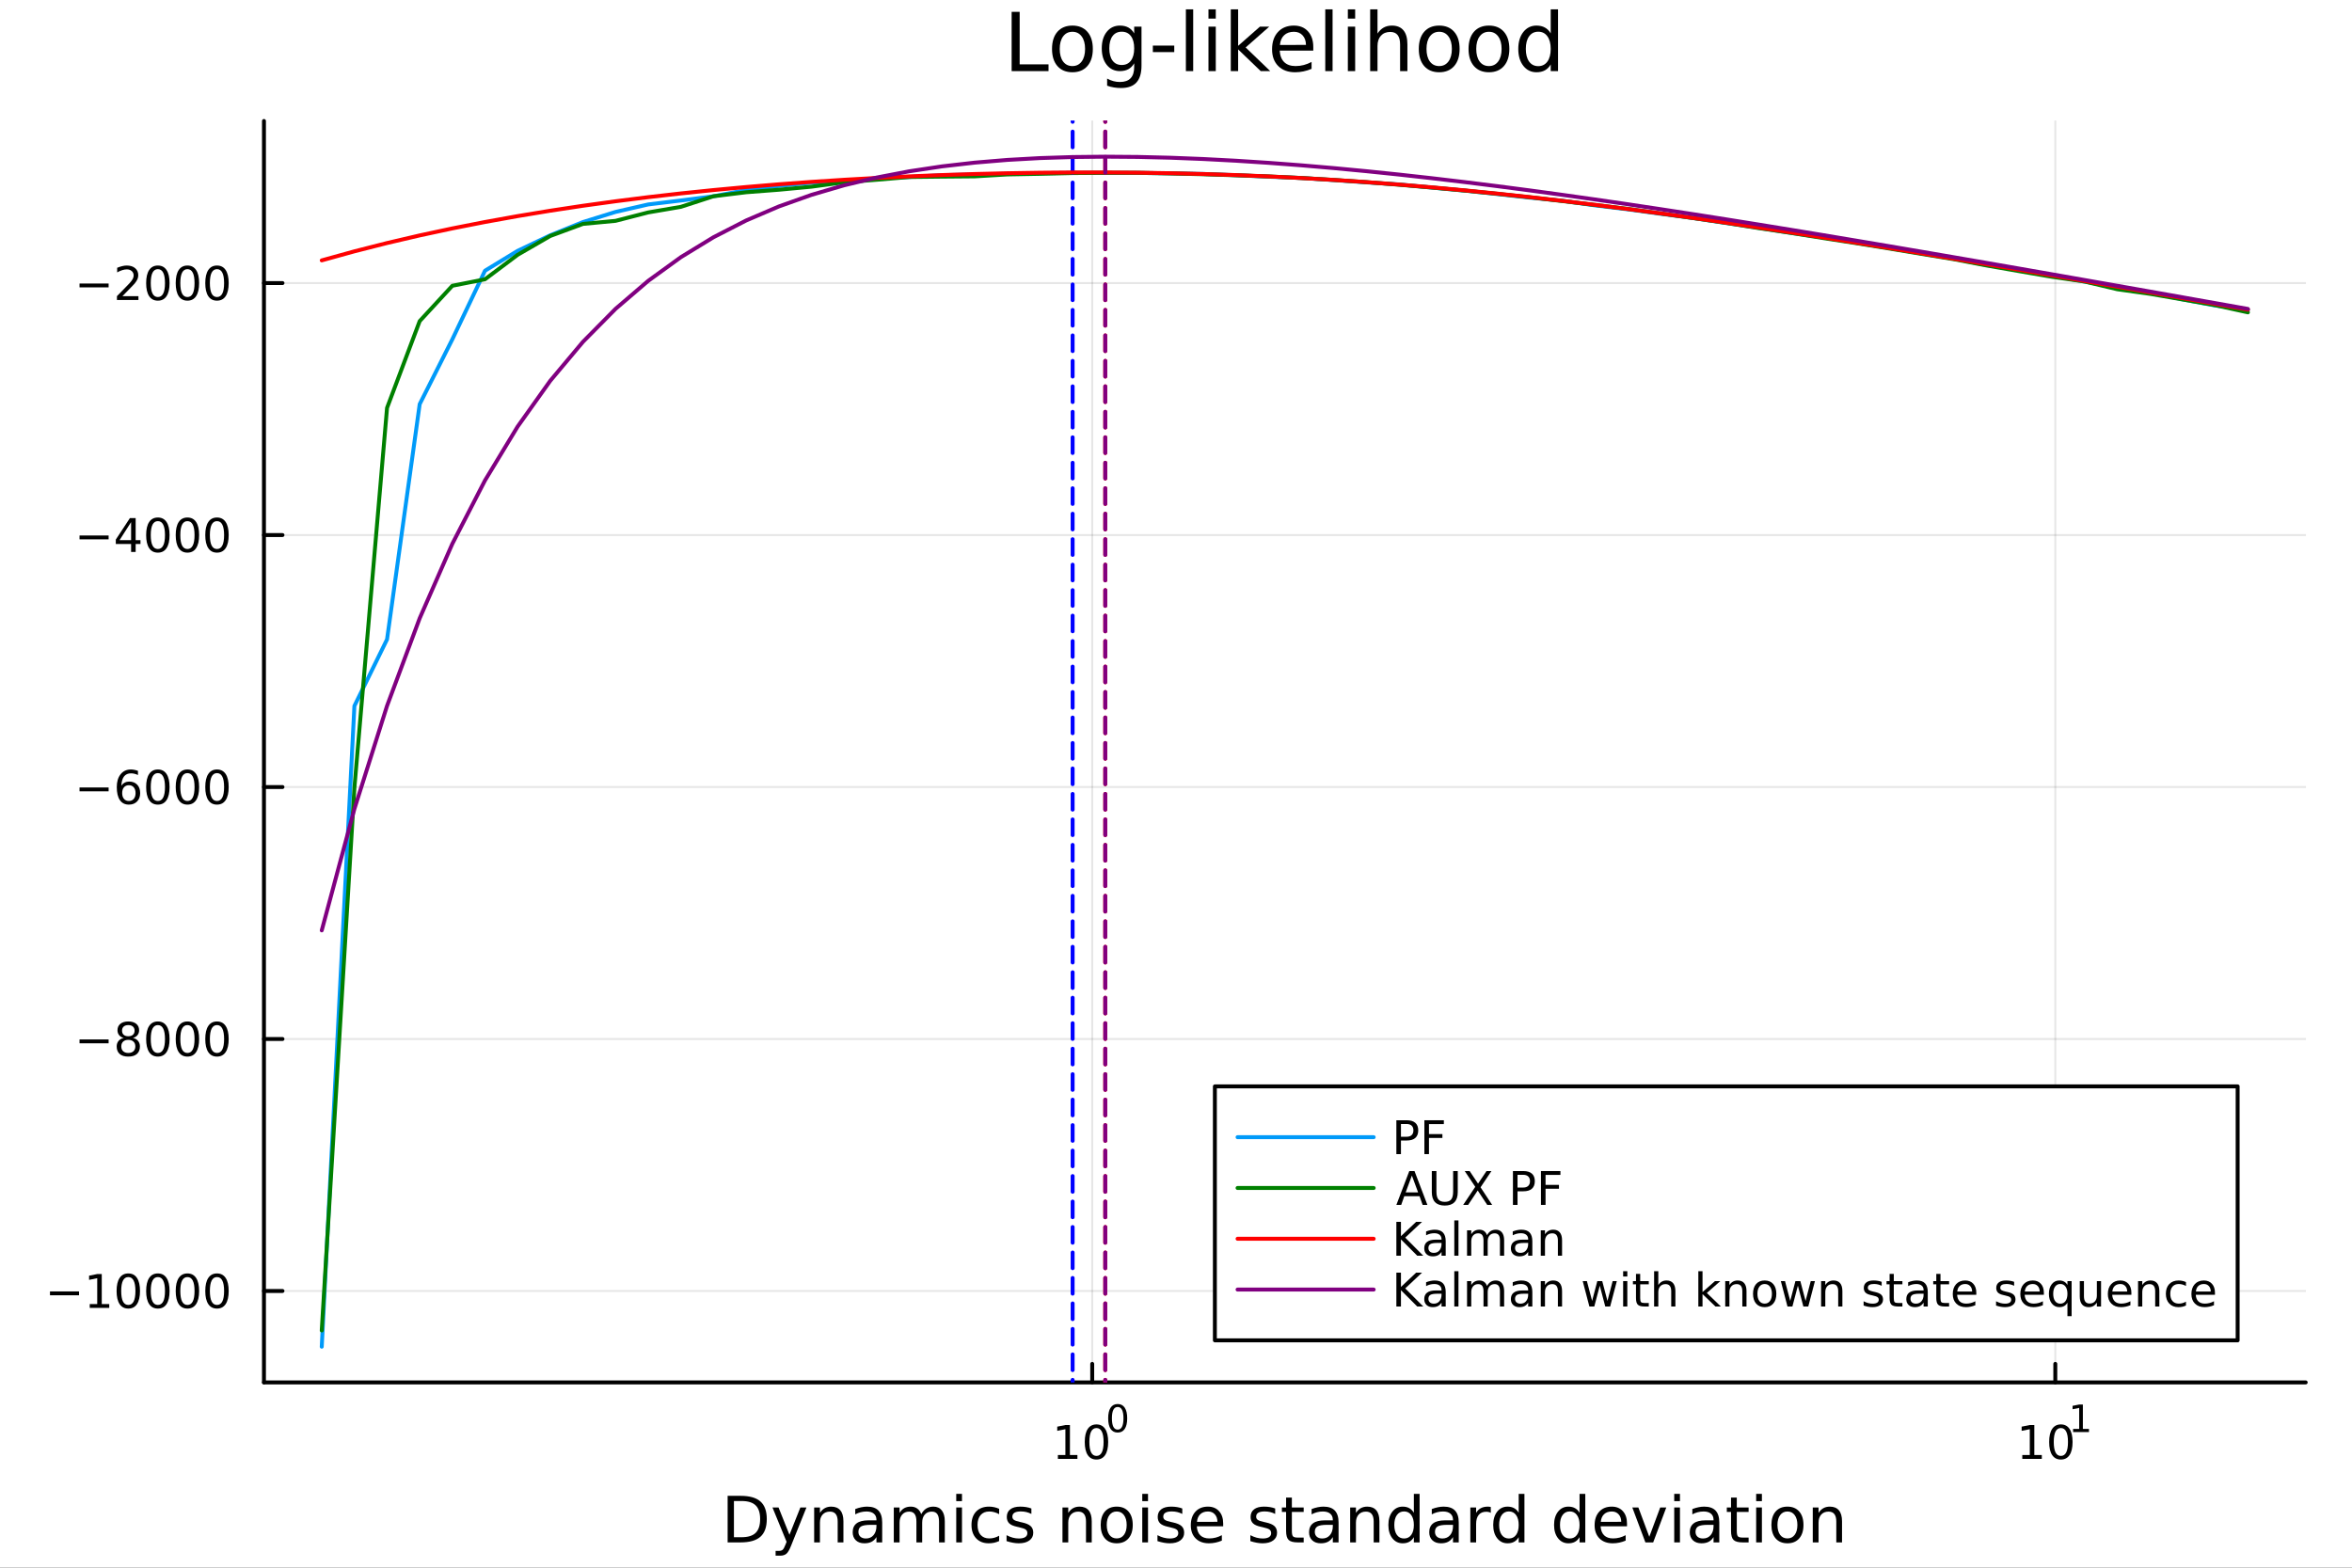 <?xml version="1.0" encoding="utf-8"?>
<svg xmlns="http://www.w3.org/2000/svg" xmlns:xlink="http://www.w3.org/1999/xlink" width="600" height="400" viewBox="0 0 2400 1600">
<rect x="0" y="0" width="2400" height="1600" fill="#333333" stroke="none"/>
<defs>
  <clipPath id="clip380">
    <rect x="0" y="0" width="2400" height="1600"/>
  </clipPath>
</defs>
<path clip-path="url(#clip380)" d="M0 1600 L2400 1600 L2400 0 L0 0  Z" fill="#ffffff" fill-rule="evenodd" fill-opacity="1"/>
<defs>
  <clipPath id="clip381">
    <rect x="480" y="0" width="1681" height="1600"/>
  </clipPath>
</defs>
<path clip-path="url(#clip380)" d="M269.352 1410.9 L2352.76 1410.9 L2352.76 123.472 L269.352 123.472  Z" fill="#ffffff" fill-rule="evenodd" fill-opacity="1"/>
<defs>
  <clipPath id="clip382">
    <rect x="269" y="123" width="2084" height="1288"/>
  </clipPath>
</defs>
<polyline clip-path="url(#clip382)" style="stroke:#000000; stroke-linecap:round; stroke-linejoin:round; stroke-width:2; stroke-opacity:0.1; fill:none" points="1114.51,1410.9 1114.51,123.472 "/>
<polyline clip-path="url(#clip382)" style="stroke:#000000; stroke-linecap:round; stroke-linejoin:round; stroke-width:2; stroke-opacity:0.1; fill:none" points="2097.24,1410.9 2097.24,123.472 "/>
<polyline clip-path="url(#clip382)" style="stroke:#000000; stroke-linecap:round; stroke-linejoin:round; stroke-width:2; stroke-opacity:0.1; fill:none" points="269.352,1317.59 2352.76,1317.59 "/>
<polyline clip-path="url(#clip382)" style="stroke:#000000; stroke-linecap:round; stroke-linejoin:round; stroke-width:2; stroke-opacity:0.1; fill:none" points="269.352,1060.42 2352.76,1060.42 "/>
<polyline clip-path="url(#clip382)" style="stroke:#000000; stroke-linecap:round; stroke-linejoin:round; stroke-width:2; stroke-opacity:0.1; fill:none" points="269.352,803.25 2352.76,803.25 "/>
<polyline clip-path="url(#clip382)" style="stroke:#000000; stroke-linecap:round; stroke-linejoin:round; stroke-width:2; stroke-opacity:0.1; fill:none" points="269.352,546.078 2352.76,546.078 "/>
<polyline clip-path="url(#clip382)" style="stroke:#000000; stroke-linecap:round; stroke-linejoin:round; stroke-width:2; stroke-opacity:0.1; fill:none" points="269.352,288.906 2352.76,288.906 "/>
<polyline clip-path="url(#clip380)" style="stroke:#000000; stroke-linecap:round; stroke-linejoin:round; stroke-width:4; stroke-opacity:1; fill:none" points="269.352,1410.9 2352.76,1410.9 "/>
<polyline clip-path="url(#clip380)" style="stroke:#000000; stroke-linecap:round; stroke-linejoin:round; stroke-width:4; stroke-opacity:1; fill:none" points="1114.51,1410.9 1114.51,1392 "/>
<polyline clip-path="url(#clip380)" style="stroke:#000000; stroke-linecap:round; stroke-linejoin:round; stroke-width:4; stroke-opacity:1; fill:none" points="2097.24,1410.9 2097.24,1392 "/>
<path clip-path="url(#clip380)" d="M1079.49 1485.02 L1087.13 1485.02 L1087.13 1458.66 L1078.82 1460.32 L1078.82 1456.06 L1087.08 1454.4 L1091.76 1454.4 L1091.76 1485.02 L1099.4 1485.02 L1099.4 1488.96 L1079.49 1488.96 L1079.49 1485.02 Z" fill="#000000" fill-rule="nonzero" fill-opacity="1" /><path clip-path="url(#clip380)" d="M1118.84 1457.48 Q1115.23 1457.48 1113.4 1461.04 Q1111.6 1464.58 1111.6 1471.71 Q1111.6 1478.82 1113.4 1482.38 Q1115.23 1485.92 1118.84 1485.92 Q1122.48 1485.92 1124.28 1482.38 Q1126.11 1478.82 1126.11 1471.71 Q1126.11 1464.58 1124.28 1461.04 Q1122.48 1457.48 1118.84 1457.48 M1118.84 1453.77 Q1124.65 1453.77 1127.71 1458.38 Q1130.79 1462.96 1130.79 1471.71 Q1130.79 1480.44 1127.71 1485.04 Q1124.65 1489.63 1118.84 1489.63 Q1113.03 1489.63 1109.95 1485.04 Q1106.9 1480.44 1106.9 1471.71 Q1106.9 1462.96 1109.95 1458.38 Q1113.03 1453.77 1118.84 1453.77 Z" fill="#000000" fill-rule="nonzero" fill-opacity="1" /><path clip-path="url(#clip380)" d="M1140.49 1435.97 Q1137.56 1435.97 1136.07 1438.86 Q1134.6 1441.74 1134.6 1447.53 Q1134.6 1453.31 1136.07 1456.2 Q1137.56 1459.08 1140.49 1459.08 Q1143.44 1459.08 1144.91 1456.2 Q1146.4 1453.31 1146.4 1447.53 Q1146.4 1441.74 1144.91 1438.86 Q1143.44 1435.97 1140.49 1435.97 M1140.49 1432.96 Q1145.21 1432.96 1147.69 1436.7 Q1150.2 1440.43 1150.2 1447.53 Q1150.2 1454.62 1147.69 1458.37 Q1145.21 1462.09 1140.49 1462.09 Q1135.77 1462.09 1133.27 1458.37 Q1130.79 1454.62 1130.79 1447.53 Q1130.79 1440.43 1133.27 1436.7 Q1135.77 1432.96 1140.49 1432.96 Z" fill="#000000" fill-rule="nonzero" fill-opacity="1" /><path clip-path="url(#clip380)" d="M2063.57 1485.02 L2071.21 1485.02 L2071.21 1458.66 L2062.9 1460.32 L2062.9 1456.06 L2071.16 1454.4 L2075.84 1454.4 L2075.84 1485.02 L2083.48 1485.02 L2083.48 1488.96 L2063.57 1488.96 L2063.57 1485.02 Z" fill="#000000" fill-rule="nonzero" fill-opacity="1" /><path clip-path="url(#clip380)" d="M2102.92 1457.48 Q2099.31 1457.48 2097.48 1461.04 Q2095.68 1464.58 2095.68 1471.71 Q2095.68 1478.82 2097.48 1482.38 Q2099.31 1485.92 2102.92 1485.92 Q2106.56 1485.92 2108.36 1482.38 Q2110.19 1478.82 2110.19 1471.71 Q2110.19 1464.58 2108.36 1461.04 Q2106.56 1457.48 2102.92 1457.48 M2102.92 1453.77 Q2108.73 1453.77 2111.79 1458.38 Q2114.87 1462.96 2114.87 1471.71 Q2114.87 1480.44 2111.79 1485.04 Q2108.73 1489.63 2102.92 1489.63 Q2097.11 1489.63 2094.03 1485.04 Q2090.98 1480.44 2090.98 1471.71 Q2090.98 1462.96 2094.03 1458.38 Q2097.11 1453.77 2102.92 1453.77 Z" fill="#000000" fill-rule="nonzero" fill-opacity="1" /><path clip-path="url(#clip380)" d="M2115.41 1458.35 L2121.62 1458.35 L2121.62 1436.93 L2114.87 1438.28 L2114.87 1434.82 L2121.58 1433.47 L2125.38 1433.47 L2125.38 1458.35 L2131.59 1458.35 L2131.59 1461.55 L2115.41 1461.55 L2115.41 1458.35 Z" fill="#000000" fill-rule="nonzero" fill-opacity="1" /><path clip-path="url(#clip380)" d="M748.914 1531.95 L748.914 1568.9 L756.681 1568.9 Q766.516 1568.9 771.067 1564.45 Q775.65 1559.99 775.65 1550.38 Q775.65 1540.83 771.067 1536.4 Q766.516 1531.95 756.681 1531.95 L748.914 1531.95 M742.485 1526.67 L755.694 1526.67 Q769.508 1526.67 775.969 1532.43 Q782.43 1538.16 782.43 1550.38 Q782.43 1562.66 775.937 1568.42 Q769.444 1574.19 755.694 1574.19 L742.485 1574.19 L742.485 1526.67 Z" fill="#000000" fill-rule="nonzero" fill-opacity="1" /><path clip-path="url(#clip380)" d="M807.256 1577.5 Q804.774 1583.86 802.418 1585.8 Q800.063 1587.74 796.116 1587.74 L791.437 1587.74 L791.437 1582.84 L794.875 1582.84 Q797.294 1582.84 798.631 1581.7 Q799.967 1580.55 801.591 1576.29 L802.641 1573.61 L788.223 1538.54 L794.429 1538.54 L805.569 1566.42 L816.709 1538.54 L822.916 1538.54 L807.256 1577.5 Z" fill="#000000" fill-rule="nonzero" fill-opacity="1" /><path clip-path="url(#clip380)" d="M860.633 1552.67 L860.633 1574.19 L854.776 1574.19 L854.776 1552.86 Q854.776 1547.8 852.803 1545.29 Q850.829 1542.77 846.883 1542.77 Q842.14 1542.77 839.403 1545.79 Q836.666 1548.82 836.666 1554.04 L836.666 1574.19 L830.777 1574.19 L830.777 1538.54 L836.666 1538.54 L836.666 1544.08 Q838.766 1540.86 841.599 1539.27 Q844.464 1537.68 848.188 1537.68 Q854.331 1537.68 857.482 1541.5 Q860.633 1545.29 860.633 1552.67 Z" fill="#000000" fill-rule="nonzero" fill-opacity="1" /><path clip-path="url(#clip380)" d="M888.514 1556.27 Q881.417 1556.27 878.679 1557.89 Q875.942 1559.51 875.942 1563.43 Q875.942 1566.55 877.979 1568.39 Q880.048 1570.21 883.581 1570.21 Q888.451 1570.21 891.379 1566.77 Q894.339 1563.3 894.339 1557.57 L894.339 1556.27 L888.514 1556.27 M900.195 1553.85 L900.195 1574.19 L894.339 1574.19 L894.339 1568.77 Q892.334 1572.02 889.342 1573.58 Q886.35 1575.11 882.021 1575.11 Q876.547 1575.11 873.3 1572.05 Q870.086 1568.97 870.086 1563.81 Q870.086 1557.79 874.096 1554.74 Q878.138 1551.68 886.127 1551.68 L894.339 1551.68 L894.339 1551.11 Q894.339 1547.07 891.665 1544.87 Q889.024 1542.64 884.218 1542.64 Q881.162 1542.64 878.266 1543.38 Q875.369 1544.11 872.696 1545.57 L872.696 1540.16 Q875.91 1538.92 878.934 1538.31 Q881.958 1537.68 884.822 1537.68 Q892.557 1537.68 896.376 1541.69 Q900.195 1545.7 900.195 1553.85 Z" fill="#000000" fill-rule="nonzero" fill-opacity="1" /><path clip-path="url(#clip380)" d="M940.013 1545.38 Q942.209 1541.43 945.265 1539.56 Q948.32 1537.68 952.458 1537.68 Q958.028 1537.68 961.052 1541.59 Q964.075 1545.48 964.075 1552.67 L964.075 1574.19 L958.187 1574.19 L958.187 1552.86 Q958.187 1547.74 956.373 1545.25 Q954.559 1542.77 950.835 1542.77 Q946.283 1542.77 943.641 1545.79 Q941 1548.82 941 1554.04 L941 1574.19 L935.111 1574.19 L935.111 1552.86 Q935.111 1547.7 933.297 1545.25 Q931.483 1542.77 927.695 1542.77 Q923.207 1542.77 920.566 1545.83 Q917.924 1548.85 917.924 1554.04 L917.924 1574.19 L912.036 1574.19 L912.036 1538.54 L917.924 1538.54 L917.924 1544.08 Q919.929 1540.8 922.73 1539.24 Q925.531 1537.68 929.382 1537.68 Q933.265 1537.68 935.971 1539.65 Q938.708 1541.62 940.013 1545.38 Z" fill="#000000" fill-rule="nonzero" fill-opacity="1" /><path clip-path="url(#clip380)" d="M975.756 1538.54 L981.613 1538.54 L981.613 1574.19 L975.756 1574.19 L975.756 1538.54 M975.756 1524.66 L981.613 1524.66 L981.613 1532.08 L975.756 1532.08 L975.756 1524.66 Z" fill="#000000" fill-rule="nonzero" fill-opacity="1" /><path clip-path="url(#clip380)" d="M1019.52 1539.91 L1019.52 1545.38 Q1017.04 1544.01 1014.52 1543.34 Q1012.04 1542.64 1009.49 1542.64 Q1003.8 1542.64 1000.65 1546.27 Q997.495 1549.87 997.495 1556.39 Q997.495 1562.92 1000.65 1566.55 Q1003.8 1570.14 1009.49 1570.14 Q1012.04 1570.14 1014.52 1569.47 Q1017.04 1568.77 1019.52 1567.41 L1019.52 1572.82 Q1017.07 1573.96 1014.43 1574.54 Q1011.82 1575.11 1008.86 1575.11 Q1000.81 1575.11 996.063 1570.05 Q991.321 1564.99 991.321 1556.39 Q991.321 1547.67 996.095 1542.68 Q1000.9 1537.68 1009.24 1537.68 Q1011.95 1537.68 1014.52 1538.25 Q1017.1 1538.79 1019.52 1539.91 Z" fill="#000000" fill-rule="nonzero" fill-opacity="1" /><path clip-path="url(#clip380)" d="M1052.43 1539.59 L1052.43 1545.13 Q1049.95 1543.85 1047.28 1543.22 Q1044.6 1542.58 1041.74 1542.58 Q1037.38 1542.58 1035.18 1543.92 Q1033.02 1545.25 1033.02 1547.93 Q1033.02 1549.96 1034.58 1551.14 Q1036.14 1552.29 1040.85 1553.34 L1042.85 1553.78 Q1049.09 1555.12 1051.7 1557.57 Q1054.34 1559.99 1054.34 1564.35 Q1054.34 1569.32 1050.39 1572.21 Q1046.48 1575.11 1039.6 1575.11 Q1036.74 1575.11 1033.62 1574.54 Q1030.53 1573.99 1027.1 1572.88 L1027.1 1566.83 Q1030.34 1568.52 1033.49 1569.38 Q1036.64 1570.21 1039.73 1570.21 Q1043.87 1570.21 1046.1 1568.81 Q1048.33 1567.37 1048.33 1564.8 Q1048.33 1562.41 1046.7 1561.14 Q1045.11 1559.86 1039.67 1558.68 L1037.63 1558.21 Q1032.19 1557.06 1029.77 1554.71 Q1027.35 1552.32 1027.35 1548.18 Q1027.35 1543.15 1030.92 1540.42 Q1034.48 1537.68 1041.04 1537.68 Q1044.28 1537.68 1047.15 1538.16 Q1050.01 1538.63 1052.43 1539.59 Z" fill="#000000" fill-rule="nonzero" fill-opacity="1" /><path clip-path="url(#clip380)" d="M1114.02 1552.67 L1114.02 1574.19 L1108.16 1574.19 L1108.16 1552.86 Q1108.16 1547.8 1106.19 1545.29 Q1104.22 1542.77 1100.27 1542.77 Q1095.53 1542.77 1092.79 1545.79 Q1090.05 1548.82 1090.05 1554.04 L1090.05 1574.19 L1084.16 1574.19 L1084.16 1538.54 L1090.05 1538.54 L1090.05 1544.08 Q1092.15 1540.86 1094.99 1539.27 Q1097.85 1537.68 1101.57 1537.68 Q1107.72 1537.68 1110.87 1541.5 Q1114.02 1545.29 1114.02 1552.67 Z" fill="#000000" fill-rule="nonzero" fill-opacity="1" /><path clip-path="url(#clip380)" d="M1139.51 1542.64 Q1134.8 1542.64 1132.07 1546.34 Q1129.33 1550 1129.33 1556.39 Q1129.33 1562.79 1132.03 1566.48 Q1134.77 1570.14 1139.51 1570.14 Q1144.19 1570.14 1146.93 1566.45 Q1149.67 1562.76 1149.67 1556.39 Q1149.67 1550.06 1146.93 1546.37 Q1144.19 1542.64 1139.51 1542.64 M1139.51 1537.68 Q1147.15 1537.68 1151.51 1542.64 Q1155.87 1547.61 1155.87 1556.39 Q1155.87 1565.15 1151.51 1570.14 Q1147.15 1575.11 1139.51 1575.11 Q1131.84 1575.11 1127.48 1570.14 Q1123.15 1565.15 1123.15 1556.39 Q1123.15 1547.61 1127.48 1542.64 Q1131.84 1537.68 1139.51 1537.68 Z" fill="#000000" fill-rule="nonzero" fill-opacity="1" /><path clip-path="url(#clip380)" d="M1165.58 1538.54 L1171.44 1538.54 L1171.44 1574.19 L1165.58 1574.19 L1165.58 1538.54 M1165.58 1524.66 L1171.44 1524.66 L1171.44 1532.08 L1165.58 1532.08 L1165.58 1524.66 Z" fill="#000000" fill-rule="nonzero" fill-opacity="1" /><path clip-path="url(#clip380)" d="M1206.42 1539.59 L1206.42 1545.13 Q1203.94 1543.85 1201.26 1543.22 Q1198.59 1542.58 1195.72 1542.58 Q1191.36 1542.58 1189.17 1543.92 Q1187 1545.25 1187 1547.93 Q1187 1549.96 1188.56 1551.14 Q1190.12 1552.29 1194.83 1553.34 L1196.84 1553.78 Q1203.08 1555.12 1205.69 1557.57 Q1208.33 1559.99 1208.33 1564.35 Q1208.33 1569.32 1204.38 1572.21 Q1200.47 1575.11 1193.59 1575.11 Q1190.73 1575.11 1187.61 1574.54 Q1184.52 1573.99 1181.08 1572.88 L1181.08 1566.83 Q1184.33 1568.52 1187.48 1569.38 Q1190.63 1570.21 1193.72 1570.21 Q1197.86 1570.21 1200.08 1568.81 Q1202.31 1567.37 1202.31 1564.8 Q1202.31 1562.41 1200.69 1561.14 Q1199.1 1559.86 1193.65 1558.68 L1191.62 1558.21 Q1186.17 1557.06 1183.76 1554.71 Q1181.34 1552.32 1181.34 1548.18 Q1181.34 1543.15 1184.9 1540.42 Q1188.47 1537.68 1195.02 1537.68 Q1198.27 1537.68 1201.13 1538.16 Q1204 1538.63 1206.42 1539.59 Z" fill="#000000" fill-rule="nonzero" fill-opacity="1" /><path clip-path="url(#clip380)" d="M1248.14 1554.9 L1248.14 1557.76 L1221.22 1557.76 Q1221.6 1563.81 1224.85 1566.99 Q1228.12 1570.14 1233.95 1570.14 Q1237.32 1570.14 1240.47 1569.32 Q1243.66 1568.49 1246.78 1566.83 L1246.78 1572.37 Q1243.63 1573.71 1240.32 1574.41 Q1237.01 1575.11 1233.6 1575.11 Q1225.07 1575.11 1220.07 1570.14 Q1215.11 1565.18 1215.11 1556.71 Q1215.11 1547.96 1219.82 1542.83 Q1224.56 1537.68 1232.58 1537.68 Q1239.77 1537.68 1243.94 1542.33 Q1248.14 1546.94 1248.14 1554.9 M1242.29 1553.18 Q1242.22 1548.37 1239.58 1545.51 Q1236.97 1542.64 1232.64 1542.64 Q1227.74 1542.64 1224.78 1545.41 Q1221.85 1548.18 1221.41 1553.21 L1242.29 1553.18 Z" fill="#000000" fill-rule="nonzero" fill-opacity="1" /><path clip-path="url(#clip380)" d="M1301.2 1539.59 L1301.2 1545.13 Q1298.72 1543.85 1296.05 1543.22 Q1293.37 1542.58 1290.51 1542.58 Q1286.15 1542.58 1283.95 1543.92 Q1281.79 1545.25 1281.79 1547.93 Q1281.79 1549.96 1283.35 1551.14 Q1284.91 1552.29 1289.62 1553.34 L1291.62 1553.78 Q1297.86 1555.12 1300.47 1557.57 Q1303.11 1559.99 1303.11 1564.35 Q1303.11 1569.32 1299.17 1572.21 Q1295.25 1575.11 1288.38 1575.11 Q1285.51 1575.11 1282.39 1574.54 Q1279.31 1573.99 1275.87 1572.88 L1275.87 1566.83 Q1279.11 1568.52 1282.27 1569.38 Q1285.42 1570.21 1288.5 1570.21 Q1292.64 1570.21 1294.87 1568.81 Q1297.1 1567.37 1297.1 1564.8 Q1297.1 1562.41 1295.47 1561.14 Q1293.88 1559.86 1288.44 1558.68 L1286.4 1558.21 Q1280.96 1557.06 1278.54 1554.71 Q1276.12 1552.32 1276.12 1548.18 Q1276.12 1543.15 1279.69 1540.42 Q1283.25 1537.68 1289.81 1537.68 Q1293.06 1537.68 1295.92 1538.16 Q1298.78 1538.63 1301.2 1539.59 Z" fill="#000000" fill-rule="nonzero" fill-opacity="1" /><path clip-path="url(#clip380)" d="M1318.23 1528.42 L1318.23 1538.54 L1330.29 1538.54 L1330.29 1543.09 L1318.23 1543.09 L1318.23 1562.44 Q1318.23 1566.8 1319.41 1568.04 Q1320.62 1569.28 1324.28 1569.28 L1330.29 1569.28 L1330.29 1574.19 L1324.28 1574.19 Q1317.5 1574.19 1314.92 1571.67 Q1312.34 1569.12 1312.34 1562.44 L1312.34 1543.09 L1308.05 1543.09 L1308.05 1538.54 L1312.34 1538.54 L1312.34 1528.42 L1318.23 1528.42 Z" fill="#000000" fill-rule="nonzero" fill-opacity="1" /><path clip-path="url(#clip380)" d="M1354.2 1556.27 Q1347.1 1556.27 1344.36 1557.89 Q1341.63 1559.51 1341.63 1563.43 Q1341.63 1566.55 1343.66 1568.39 Q1345.73 1570.21 1349.26 1570.21 Q1354.13 1570.21 1357.06 1566.77 Q1360.02 1563.3 1360.02 1557.57 L1360.02 1556.27 L1354.2 1556.27 M1365.88 1553.85 L1365.88 1574.19 L1360.02 1574.19 L1360.02 1568.77 Q1358.02 1572.02 1355.03 1573.58 Q1352.03 1575.11 1347.7 1575.11 Q1342.23 1575.11 1338.98 1572.05 Q1335.77 1568.97 1335.77 1563.81 Q1335.77 1557.79 1339.78 1554.74 Q1343.82 1551.68 1351.81 1551.68 L1360.02 1551.68 L1360.02 1551.11 Q1360.02 1547.07 1357.35 1544.87 Q1354.71 1542.64 1349.9 1542.64 Q1346.85 1542.64 1343.95 1543.38 Q1341.05 1544.11 1338.38 1545.57 L1338.38 1540.16 Q1341.59 1538.92 1344.62 1538.31 Q1347.64 1537.68 1350.51 1537.68 Q1358.24 1537.68 1362.06 1541.69 Q1365.88 1545.7 1365.88 1553.85 Z" fill="#000000" fill-rule="nonzero" fill-opacity="1" /><path clip-path="url(#clip380)" d="M1407.57 1552.67 L1407.57 1574.19 L1401.72 1574.19 L1401.72 1552.86 Q1401.72 1547.8 1399.74 1545.29 Q1397.77 1542.77 1393.82 1542.77 Q1389.08 1542.77 1386.34 1545.79 Q1383.61 1548.82 1383.61 1554.04 L1383.61 1574.19 L1377.72 1574.19 L1377.72 1538.54 L1383.61 1538.54 L1383.61 1544.08 Q1385.71 1540.86 1388.54 1539.27 Q1391.41 1537.68 1395.13 1537.68 Q1401.27 1537.68 1404.42 1541.5 Q1407.57 1545.29 1407.57 1552.67 Z" fill="#000000" fill-rule="nonzero" fill-opacity="1" /><path clip-path="url(#clip380)" d="M1442.71 1543.95 L1442.71 1524.66 L1448.57 1524.66 L1448.57 1574.19 L1442.71 1574.19 L1442.71 1568.84 Q1440.87 1572.02 1438.03 1573.58 Q1435.23 1575.11 1431.29 1575.11 Q1424.83 1575.11 1420.75 1569.95 Q1416.71 1564.8 1416.71 1556.39 Q1416.71 1547.99 1420.75 1542.83 Q1424.83 1537.68 1431.29 1537.68 Q1435.23 1537.68 1438.03 1539.24 Q1440.87 1540.77 1442.71 1543.95 M1422.76 1556.39 Q1422.76 1562.85 1425.4 1566.55 Q1428.07 1570.21 1432.72 1570.21 Q1437.37 1570.21 1440.04 1566.55 Q1442.71 1562.85 1442.71 1556.39 Q1442.71 1549.93 1440.04 1546.27 Q1437.37 1542.58 1432.72 1542.58 Q1428.07 1542.58 1425.4 1546.27 Q1422.76 1549.93 1422.76 1556.39 Z" fill="#000000" fill-rule="nonzero" fill-opacity="1" /><path clip-path="url(#clip380)" d="M1476.83 1556.27 Q1469.74 1556.27 1467 1557.89 Q1464.26 1559.51 1464.26 1563.43 Q1464.26 1566.55 1466.3 1568.39 Q1468.37 1570.21 1471.9 1570.21 Q1476.77 1570.21 1479.7 1566.77 Q1482.66 1563.3 1482.66 1557.57 L1482.66 1556.27 L1476.83 1556.27 M1488.51 1553.85 L1488.51 1574.19 L1482.66 1574.19 L1482.66 1568.77 Q1480.65 1572.02 1477.66 1573.58 Q1474.67 1575.11 1470.34 1575.11 Q1464.87 1575.11 1461.62 1572.05 Q1458.4 1568.97 1458.4 1563.81 Q1458.4 1557.79 1462.41 1554.74 Q1466.46 1551.68 1474.45 1551.68 L1482.66 1551.68 L1482.66 1551.11 Q1482.66 1547.07 1479.98 1544.87 Q1477.34 1542.64 1472.54 1542.64 Q1469.48 1542.64 1466.58 1543.38 Q1463.69 1544.11 1461.01 1545.57 L1461.01 1540.16 Q1464.23 1538.92 1467.25 1538.31 Q1470.28 1537.68 1473.14 1537.68 Q1480.88 1537.68 1484.69 1541.69 Q1488.51 1545.7 1488.51 1553.85 Z" fill="#000000" fill-rule="nonzero" fill-opacity="1" /><path clip-path="url(#clip380)" d="M1521.23 1544.01 Q1520.25 1543.44 1519.07 1543.18 Q1517.92 1542.9 1516.52 1542.9 Q1511.56 1542.9 1508.88 1546.14 Q1506.24 1549.36 1506.24 1555.41 L1506.24 1574.19 L1500.35 1574.19 L1500.35 1538.54 L1506.24 1538.54 L1506.24 1544.08 Q1508.09 1540.83 1511.05 1539.27 Q1514.01 1537.68 1518.24 1537.68 Q1518.85 1537.68 1519.58 1537.77 Q1520.31 1537.84 1521.2 1538 L1521.23 1544.01 Z" fill="#000000" fill-rule="nonzero" fill-opacity="1" /><path clip-path="url(#clip380)" d="M1549.69 1543.95 L1549.69 1524.66 L1555.54 1524.66 L1555.54 1574.19 L1549.69 1574.19 L1549.69 1568.84 Q1547.84 1572.02 1545.01 1573.58 Q1542.21 1575.11 1538.26 1575.11 Q1531.8 1575.11 1527.73 1569.95 Q1523.68 1564.8 1523.68 1556.39 Q1523.68 1547.99 1527.73 1542.83 Q1531.8 1537.68 1538.26 1537.68 Q1542.21 1537.68 1545.01 1539.24 Q1547.84 1540.77 1549.69 1543.95 M1529.73 1556.39 Q1529.73 1562.85 1532.37 1566.55 Q1535.05 1570.21 1539.69 1570.21 Q1544.34 1570.21 1547.01 1566.55 Q1549.69 1562.85 1549.69 1556.39 Q1549.69 1549.93 1547.01 1546.27 Q1544.34 1542.58 1539.69 1542.58 Q1535.05 1542.58 1532.37 1546.27 Q1529.73 1549.93 1529.73 1556.39 Z" fill="#000000" fill-rule="nonzero" fill-opacity="1" /><path clip-path="url(#clip380)" d="M1611.79 1543.95 L1611.79 1524.66 L1617.64 1524.66 L1617.64 1574.19 L1611.79 1574.19 L1611.79 1568.84 Q1609.94 1572.02 1607.11 1573.58 Q1604.31 1575.11 1600.36 1575.11 Q1593.9 1575.11 1589.82 1569.95 Q1585.78 1564.8 1585.78 1556.39 Q1585.78 1547.99 1589.82 1542.83 Q1593.9 1537.68 1600.36 1537.68 Q1604.31 1537.68 1607.11 1539.24 Q1609.94 1540.77 1611.79 1543.95 M1591.83 1556.39 Q1591.83 1562.85 1594.47 1566.55 Q1597.14 1570.21 1601.79 1570.21 Q1606.44 1570.21 1609.11 1566.55 Q1611.79 1562.85 1611.79 1556.39 Q1611.79 1549.93 1609.11 1546.27 Q1606.44 1542.58 1601.79 1542.58 Q1597.14 1542.58 1594.47 1546.27 Q1591.83 1549.93 1591.83 1556.39 Z" fill="#000000" fill-rule="nonzero" fill-opacity="1" /><path clip-path="url(#clip380)" d="M1660.2 1554.9 L1660.2 1557.76 L1633.27 1557.76 Q1633.65 1563.81 1636.9 1566.99 Q1640.18 1570.14 1646 1570.14 Q1649.38 1570.14 1652.53 1569.32 Q1655.71 1568.49 1658.83 1566.83 L1658.83 1572.37 Q1655.68 1573.71 1652.37 1574.41 Q1649.06 1575.11 1645.65 1575.11 Q1637.12 1575.11 1632.12 1570.14 Q1627.16 1565.18 1627.16 1556.71 Q1627.16 1547.96 1631.87 1542.83 Q1636.61 1537.68 1644.63 1537.68 Q1651.83 1537.68 1656 1542.33 Q1660.2 1546.94 1660.2 1554.9 M1654.34 1553.18 Q1654.28 1548.37 1651.64 1545.51 Q1649.03 1542.64 1644.7 1542.64 Q1639.8 1542.64 1636.84 1545.41 Q1633.91 1548.18 1633.46 1553.21 L1654.34 1553.18 Z" fill="#000000" fill-rule="nonzero" fill-opacity="1" /><path clip-path="url(#clip380)" d="M1665.61 1538.54 L1671.81 1538.54 L1682.95 1568.46 L1694.09 1538.54 L1700.3 1538.54 L1686.93 1574.19 L1678.98 1574.19 L1665.61 1538.54 Z" fill="#000000" fill-rule="nonzero" fill-opacity="1" /><path clip-path="url(#clip380)" d="M1708.39 1538.54 L1714.24 1538.54 L1714.24 1574.19 L1708.39 1574.19 L1708.39 1538.54 M1708.39 1524.66 L1714.24 1524.66 L1714.24 1532.08 L1708.39 1532.08 L1708.39 1524.66 Z" fill="#000000" fill-rule="nonzero" fill-opacity="1" /><path clip-path="url(#clip380)" d="M1742.7 1556.27 Q1735.6 1556.27 1732.86 1557.89 Q1730.12 1559.51 1730.12 1563.43 Q1730.12 1566.55 1732.16 1568.39 Q1734.23 1570.21 1737.76 1570.21 Q1742.63 1570.21 1745.56 1566.77 Q1748.52 1563.3 1748.52 1557.57 L1748.52 1556.27 L1742.7 1556.27 M1754.38 1553.85 L1754.38 1574.19 L1748.52 1574.19 L1748.52 1568.77 Q1746.52 1572.02 1743.52 1573.58 Q1740.53 1575.11 1736.2 1575.11 Q1730.73 1575.11 1727.48 1572.05 Q1724.27 1568.97 1724.27 1563.81 Q1724.27 1557.79 1728.28 1554.74 Q1732.32 1551.68 1740.31 1551.68 L1748.52 1551.68 L1748.52 1551.11 Q1748.52 1547.07 1745.85 1544.87 Q1743.21 1542.64 1738.4 1542.64 Q1735.34 1542.64 1732.45 1543.38 Q1729.55 1544.11 1726.88 1545.57 L1726.88 1540.16 Q1730.09 1538.92 1733.12 1538.31 Q1736.14 1537.68 1739 1537.68 Q1746.74 1537.68 1750.56 1541.69 Q1754.38 1545.7 1754.38 1553.85 Z" fill="#000000" fill-rule="nonzero" fill-opacity="1" /><path clip-path="url(#clip380)" d="M1772.23 1528.42 L1772.23 1538.54 L1784.3 1538.54 L1784.3 1543.09 L1772.23 1543.09 L1772.23 1562.44 Q1772.23 1566.8 1773.41 1568.04 Q1774.62 1569.28 1778.28 1569.28 L1784.3 1569.28 L1784.3 1574.19 L1778.28 1574.19 Q1771.5 1574.19 1768.92 1571.67 Q1766.35 1569.12 1766.35 1562.44 L1766.35 1543.09 L1762.05 1543.09 L1762.05 1538.54 L1766.35 1538.54 L1766.35 1528.42 L1772.23 1528.42 Z" fill="#000000" fill-rule="nonzero" fill-opacity="1" /><path clip-path="url(#clip380)" d="M1792 1538.54 L1797.86 1538.54 L1797.86 1574.19 L1792 1574.19 L1792 1538.54 M1792 1524.66 L1797.86 1524.66 L1797.86 1532.08 L1792 1532.08 L1792 1524.66 Z" fill="#000000" fill-rule="nonzero" fill-opacity="1" /><path clip-path="url(#clip380)" d="M1823.92 1542.64 Q1819.21 1542.64 1816.48 1546.34 Q1813.74 1550 1813.74 1556.39 Q1813.74 1562.79 1816.44 1566.48 Q1819.18 1570.14 1823.92 1570.14 Q1828.6 1570.14 1831.34 1566.45 Q1834.08 1562.76 1834.08 1556.39 Q1834.08 1550.06 1831.34 1546.37 Q1828.6 1542.64 1823.92 1542.64 M1823.92 1537.68 Q1831.56 1537.68 1835.92 1542.64 Q1840.28 1547.61 1840.28 1556.39 Q1840.28 1565.15 1835.92 1570.14 Q1831.56 1575.11 1823.92 1575.11 Q1816.25 1575.11 1811.89 1570.14 Q1807.56 1565.15 1807.56 1556.39 Q1807.56 1547.61 1811.89 1542.64 Q1816.25 1537.68 1823.92 1537.68 Z" fill="#000000" fill-rule="nonzero" fill-opacity="1" /><path clip-path="url(#clip380)" d="M1879.62 1552.67 L1879.62 1574.19 L1873.77 1574.19 L1873.77 1552.86 Q1873.77 1547.8 1871.79 1545.29 Q1869.82 1542.77 1865.87 1542.77 Q1861.13 1542.77 1858.39 1545.79 Q1855.66 1548.82 1855.66 1554.04 L1855.66 1574.19 L1849.77 1574.19 L1849.77 1538.54 L1855.66 1538.54 L1855.66 1544.08 Q1857.76 1540.86 1860.59 1539.27 Q1863.45 1537.68 1867.18 1537.68 Q1873.32 1537.68 1876.47 1541.5 Q1879.62 1545.29 1879.62 1552.67 Z" fill="#000000" fill-rule="nonzero" fill-opacity="1" /><polyline clip-path="url(#clip380)" style="stroke:#000000; stroke-linecap:round; stroke-linejoin:round; stroke-width:4; stroke-opacity:1; fill:none" points="269.352,1410.9 269.352,123.472 "/>
<polyline clip-path="url(#clip380)" style="stroke:#000000; stroke-linecap:round; stroke-linejoin:round; stroke-width:4; stroke-opacity:1; fill:none" points="269.352,1317.59 288.25,1317.59 "/>
<polyline clip-path="url(#clip380)" style="stroke:#000000; stroke-linecap:round; stroke-linejoin:round; stroke-width:4; stroke-opacity:1; fill:none" points="269.352,1060.42 288.25,1060.42 "/>
<polyline clip-path="url(#clip380)" style="stroke:#000000; stroke-linecap:round; stroke-linejoin:round; stroke-width:4; stroke-opacity:1; fill:none" points="269.352,803.25 288.25,803.25 "/>
<polyline clip-path="url(#clip380)" style="stroke:#000000; stroke-linecap:round; stroke-linejoin:round; stroke-width:4; stroke-opacity:1; fill:none" points="269.352,546.078 288.25,546.078 "/>
<polyline clip-path="url(#clip380)" style="stroke:#000000; stroke-linecap:round; stroke-linejoin:round; stroke-width:4; stroke-opacity:1; fill:none" points="269.352,288.906 288.25,288.906 "/>
<path clip-path="url(#clip380)" d="M50.992 1318.05 L80.668 1318.05 L80.668 1321.98 L50.992 1321.98 L50.992 1318.05 Z" fill="#000000" fill-rule="nonzero" fill-opacity="1" /><path clip-path="url(#clip380)" d="M91.571 1330.94 L99.21 1330.94 L99.21 1304.57 L90.899 1306.24 L90.899 1301.98 L99.163 1300.31 L103.839 1300.31 L103.839 1330.94 L111.478 1330.94 L111.478 1334.87 L91.571 1334.87 L91.571 1330.94 Z" fill="#000000" fill-rule="nonzero" fill-opacity="1" /><path clip-path="url(#clip380)" d="M130.922 1303.39 Q127.311 1303.39 125.482 1306.96 Q123.677 1310.5 123.677 1317.63 Q123.677 1324.74 125.482 1328.3 Q127.311 1331.84 130.922 1331.84 Q134.556 1331.84 136.362 1328.3 Q138.191 1324.74 138.191 1317.63 Q138.191 1310.5 136.362 1306.96 Q134.556 1303.39 130.922 1303.39 M130.922 1299.69 Q136.732 1299.69 139.788 1304.3 Q142.867 1308.88 142.867 1317.63 Q142.867 1326.36 139.788 1330.96 Q136.732 1335.55 130.922 1335.55 Q125.112 1335.55 122.033 1330.96 Q118.978 1326.36 118.978 1317.63 Q118.978 1308.88 122.033 1304.3 Q125.112 1299.69 130.922 1299.69 Z" fill="#000000" fill-rule="nonzero" fill-opacity="1" /><path clip-path="url(#clip380)" d="M161.084 1303.39 Q157.473 1303.39 155.644 1306.96 Q153.839 1310.5 153.839 1317.63 Q153.839 1324.74 155.644 1328.3 Q157.473 1331.84 161.084 1331.84 Q164.718 1331.84 166.524 1328.3 Q168.353 1324.74 168.353 1317.63 Q168.353 1310.5 166.524 1306.96 Q164.718 1303.39 161.084 1303.39 M161.084 1299.69 Q166.894 1299.69 169.95 1304.3 Q173.029 1308.88 173.029 1317.63 Q173.029 1326.36 169.95 1330.96 Q166.894 1335.55 161.084 1335.55 Q155.274 1335.55 152.195 1330.96 Q149.14 1326.36 149.14 1317.63 Q149.14 1308.88 152.195 1304.3 Q155.274 1299.69 161.084 1299.69 Z" fill="#000000" fill-rule="nonzero" fill-opacity="1" /><path clip-path="url(#clip380)" d="M191.246 1303.39 Q187.635 1303.39 185.806 1306.96 Q184.001 1310.5 184.001 1317.63 Q184.001 1324.74 185.806 1328.3 Q187.635 1331.84 191.246 1331.84 Q194.88 1331.84 196.686 1328.3 Q198.514 1324.74 198.514 1317.63 Q198.514 1310.5 196.686 1306.96 Q194.88 1303.39 191.246 1303.39 M191.246 1299.69 Q197.056 1299.69 200.112 1304.3 Q203.19 1308.88 203.19 1317.63 Q203.19 1326.36 200.112 1330.96 Q197.056 1335.55 191.246 1335.55 Q185.436 1335.55 182.357 1330.96 Q179.302 1326.36 179.302 1317.63 Q179.302 1308.88 182.357 1304.3 Q185.436 1299.69 191.246 1299.69 Z" fill="#000000" fill-rule="nonzero" fill-opacity="1" /><path clip-path="url(#clip380)" d="M221.408 1303.39 Q217.797 1303.39 215.968 1306.96 Q214.163 1310.5 214.163 1317.63 Q214.163 1324.74 215.968 1328.3 Q217.797 1331.84 221.408 1331.84 Q225.042 1331.84 226.848 1328.3 Q228.676 1324.74 228.676 1317.63 Q228.676 1310.5 226.848 1306.96 Q225.042 1303.39 221.408 1303.39 M221.408 1299.69 Q227.218 1299.69 230.274 1304.3 Q233.352 1308.88 233.352 1317.63 Q233.352 1326.36 230.274 1330.96 Q227.218 1335.55 221.408 1335.55 Q215.598 1335.55 212.519 1330.96 Q209.463 1326.36 209.463 1317.63 Q209.463 1308.88 212.519 1304.3 Q215.598 1299.69 221.408 1299.69 Z" fill="#000000" fill-rule="nonzero" fill-opacity="1" /><path clip-path="url(#clip380)" d="M81.154 1060.87 L110.83 1060.87 L110.83 1064.81 L81.154 1064.81 L81.154 1060.87 Z" fill="#000000" fill-rule="nonzero" fill-opacity="1" /><path clip-path="url(#clip380)" d="M130.922 1061.29 Q127.589 1061.29 125.668 1063.07 Q123.77 1064.86 123.77 1067.98 Q123.77 1071.11 125.668 1072.89 Q127.589 1074.67 130.922 1074.67 Q134.256 1074.67 136.177 1072.89 Q138.098 1071.08 138.098 1067.98 Q138.098 1064.86 136.177 1063.07 Q134.279 1061.29 130.922 1061.29 M126.246 1059.3 Q123.237 1058.56 121.547 1056.5 Q119.881 1054.44 119.881 1051.48 Q119.881 1047.33 122.82 1044.92 Q125.783 1042.52 130.922 1042.52 Q136.084 1042.52 139.024 1044.92 Q141.964 1047.33 141.964 1051.48 Q141.964 1054.44 140.274 1056.5 Q138.607 1058.56 135.621 1059.3 Q139.001 1060.09 140.876 1062.38 Q142.774 1064.67 142.774 1067.98 Q142.774 1073 139.695 1075.69 Q136.64 1078.37 130.922 1078.37 Q125.205 1078.37 122.126 1075.69 Q119.07 1073 119.07 1067.98 Q119.07 1064.67 120.969 1062.38 Q122.867 1060.09 126.246 1059.3 M124.533 1051.92 Q124.533 1054.6 126.2 1056.11 Q127.89 1057.61 130.922 1057.61 Q133.931 1057.61 135.621 1056.11 Q137.334 1054.6 137.334 1051.92 Q137.334 1049.23 135.621 1047.73 Q133.931 1046.22 130.922 1046.22 Q127.89 1046.22 126.2 1047.73 Q124.533 1049.23 124.533 1051.92 Z" fill="#000000" fill-rule="nonzero" fill-opacity="1" /><path clip-path="url(#clip380)" d="M161.084 1046.22 Q157.473 1046.22 155.644 1049.79 Q153.839 1053.33 153.839 1060.46 Q153.839 1067.56 155.644 1071.13 Q157.473 1074.67 161.084 1074.67 Q164.718 1074.67 166.524 1071.13 Q168.353 1067.56 168.353 1060.46 Q168.353 1053.33 166.524 1049.79 Q164.718 1046.22 161.084 1046.22 M161.084 1042.52 Q166.894 1042.52 169.95 1047.12 Q173.029 1051.71 173.029 1060.46 Q173.029 1069.18 169.95 1073.79 Q166.894 1078.37 161.084 1078.37 Q155.274 1078.37 152.195 1073.79 Q149.14 1069.18 149.14 1060.46 Q149.14 1051.71 152.195 1047.12 Q155.274 1042.52 161.084 1042.52 Z" fill="#000000" fill-rule="nonzero" fill-opacity="1" /><path clip-path="url(#clip380)" d="M191.246 1046.22 Q187.635 1046.22 185.806 1049.79 Q184.001 1053.33 184.001 1060.46 Q184.001 1067.56 185.806 1071.13 Q187.635 1074.67 191.246 1074.67 Q194.88 1074.67 196.686 1071.13 Q198.514 1067.56 198.514 1060.46 Q198.514 1053.33 196.686 1049.79 Q194.88 1046.22 191.246 1046.22 M191.246 1042.52 Q197.056 1042.52 200.112 1047.12 Q203.19 1051.71 203.19 1060.46 Q203.19 1069.18 200.112 1073.79 Q197.056 1078.37 191.246 1078.37 Q185.436 1078.37 182.357 1073.79 Q179.302 1069.18 179.302 1060.46 Q179.302 1051.71 182.357 1047.12 Q185.436 1042.52 191.246 1042.52 Z" fill="#000000" fill-rule="nonzero" fill-opacity="1" /><path clip-path="url(#clip380)" d="M221.408 1046.22 Q217.797 1046.22 215.968 1049.79 Q214.163 1053.33 214.163 1060.46 Q214.163 1067.56 215.968 1071.13 Q217.797 1074.67 221.408 1074.67 Q225.042 1074.67 226.848 1071.13 Q228.676 1067.56 228.676 1060.46 Q228.676 1053.33 226.848 1049.79 Q225.042 1046.22 221.408 1046.22 M221.408 1042.52 Q227.218 1042.52 230.274 1047.12 Q233.352 1051.71 233.352 1060.46 Q233.352 1069.18 230.274 1073.79 Q227.218 1078.37 221.408 1078.37 Q215.598 1078.37 212.519 1073.79 Q209.463 1069.18 209.463 1060.46 Q209.463 1051.71 212.519 1047.12 Q215.598 1042.52 221.408 1042.52 Z" fill="#000000" fill-rule="nonzero" fill-opacity="1" /><path clip-path="url(#clip380)" d="M81.154 803.702 L110.83 803.702 L110.83 807.637 L81.154 807.637 L81.154 803.702 Z" fill="#000000" fill-rule="nonzero" fill-opacity="1" /><path clip-path="url(#clip380)" d="M131.501 801.387 Q128.353 801.387 126.501 803.54 Q124.672 805.692 124.672 809.442 Q124.672 813.169 126.501 815.345 Q128.353 817.498 131.501 817.498 Q134.649 817.498 136.478 815.345 Q138.33 813.169 138.33 809.442 Q138.33 805.692 136.478 803.54 Q134.649 801.387 131.501 801.387 M140.783 786.734 L140.783 790.993 Q139.024 790.16 137.219 789.72 Q135.436 789.281 133.677 789.281 Q129.047 789.281 126.594 792.405 Q124.163 795.53 123.816 801.85 Q125.182 799.836 127.242 798.771 Q129.302 797.683 131.779 797.683 Q136.987 797.683 139.996 800.855 Q143.029 804.003 143.029 809.442 Q143.029 814.766 139.881 817.984 Q136.732 821.202 131.501 821.202 Q125.506 821.202 122.334 816.618 Q119.163 812.012 119.163 803.285 Q119.163 795.091 123.052 790.23 Q126.941 785.345 133.492 785.345 Q135.251 785.345 137.033 785.693 Q138.839 786.04 140.783 786.734 Z" fill="#000000" fill-rule="nonzero" fill-opacity="1" /><path clip-path="url(#clip380)" d="M161.084 789.049 Q157.473 789.049 155.644 792.614 Q153.839 796.155 153.839 803.285 Q153.839 810.392 155.644 813.956 Q157.473 817.498 161.084 817.498 Q164.718 817.498 166.524 813.956 Q168.353 810.392 168.353 803.285 Q168.353 796.155 166.524 792.614 Q164.718 789.049 161.084 789.049 M161.084 785.345 Q166.894 785.345 169.95 789.952 Q173.029 794.535 173.029 803.285 Q173.029 812.012 169.95 816.618 Q166.894 821.202 161.084 821.202 Q155.274 821.202 152.195 816.618 Q149.14 812.012 149.14 803.285 Q149.14 794.535 152.195 789.952 Q155.274 785.345 161.084 785.345 Z" fill="#000000" fill-rule="nonzero" fill-opacity="1" /><path clip-path="url(#clip380)" d="M191.246 789.049 Q187.635 789.049 185.806 792.614 Q184.001 796.155 184.001 803.285 Q184.001 810.392 185.806 813.956 Q187.635 817.498 191.246 817.498 Q194.88 817.498 196.686 813.956 Q198.514 810.392 198.514 803.285 Q198.514 796.155 196.686 792.614 Q194.88 789.049 191.246 789.049 M191.246 785.345 Q197.056 785.345 200.112 789.952 Q203.19 794.535 203.19 803.285 Q203.19 812.012 200.112 816.618 Q197.056 821.202 191.246 821.202 Q185.436 821.202 182.357 816.618 Q179.302 812.012 179.302 803.285 Q179.302 794.535 182.357 789.952 Q185.436 785.345 191.246 785.345 Z" fill="#000000" fill-rule="nonzero" fill-opacity="1" /><path clip-path="url(#clip380)" d="M221.408 789.049 Q217.797 789.049 215.968 792.614 Q214.163 796.155 214.163 803.285 Q214.163 810.392 215.968 813.956 Q217.797 817.498 221.408 817.498 Q225.042 817.498 226.848 813.956 Q228.676 810.392 228.676 803.285 Q228.676 796.155 226.848 792.614 Q225.042 789.049 221.408 789.049 M221.408 785.345 Q227.218 785.345 230.274 789.952 Q233.352 794.535 233.352 803.285 Q233.352 812.012 230.274 816.618 Q227.218 821.202 221.408 821.202 Q215.598 821.202 212.519 816.618 Q209.463 812.012 209.463 803.285 Q209.463 794.535 212.519 789.952 Q215.598 785.345 221.408 785.345 Z" fill="#000000" fill-rule="nonzero" fill-opacity="1" /><path clip-path="url(#clip380)" d="M81.154 546.53 L110.83 546.53 L110.83 550.465 L81.154 550.465 L81.154 546.53 Z" fill="#000000" fill-rule="nonzero" fill-opacity="1" /><path clip-path="url(#clip380)" d="M133.769 532.872 L121.964 551.321 L133.769 551.321 L133.769 532.872 M132.543 528.798 L138.422 528.798 L138.422 551.321 L143.353 551.321 L143.353 555.21 L138.422 555.21 L138.422 563.358 L133.769 563.358 L133.769 555.21 L118.168 555.21 L118.168 550.696 L132.543 528.798 Z" fill="#000000" fill-rule="nonzero" fill-opacity="1" /><path clip-path="url(#clip380)" d="M161.084 531.877 Q157.473 531.877 155.644 535.442 Q153.839 538.983 153.839 546.113 Q153.839 553.219 155.644 556.784 Q157.473 560.326 161.084 560.326 Q164.718 560.326 166.524 556.784 Q168.353 553.219 168.353 546.113 Q168.353 538.983 166.524 535.442 Q164.718 531.877 161.084 531.877 M161.084 528.173 Q166.894 528.173 169.95 532.78 Q173.029 537.363 173.029 546.113 Q173.029 554.84 169.95 559.446 Q166.894 564.03 161.084 564.03 Q155.274 564.03 152.195 559.446 Q149.14 554.84 149.14 546.113 Q149.14 537.363 152.195 532.78 Q155.274 528.173 161.084 528.173 Z" fill="#000000" fill-rule="nonzero" fill-opacity="1" /><path clip-path="url(#clip380)" d="M191.246 531.877 Q187.635 531.877 185.806 535.442 Q184.001 538.983 184.001 546.113 Q184.001 553.219 185.806 556.784 Q187.635 560.326 191.246 560.326 Q194.88 560.326 196.686 556.784 Q198.514 553.219 198.514 546.113 Q198.514 538.983 196.686 535.442 Q194.88 531.877 191.246 531.877 M191.246 528.173 Q197.056 528.173 200.112 532.78 Q203.19 537.363 203.19 546.113 Q203.19 554.84 200.112 559.446 Q197.056 564.03 191.246 564.03 Q185.436 564.03 182.357 559.446 Q179.302 554.84 179.302 546.113 Q179.302 537.363 182.357 532.78 Q185.436 528.173 191.246 528.173 Z" fill="#000000" fill-rule="nonzero" fill-opacity="1" /><path clip-path="url(#clip380)" d="M221.408 531.877 Q217.797 531.877 215.968 535.442 Q214.163 538.983 214.163 546.113 Q214.163 553.219 215.968 556.784 Q217.797 560.326 221.408 560.326 Q225.042 560.326 226.848 556.784 Q228.676 553.219 228.676 546.113 Q228.676 538.983 226.848 535.442 Q225.042 531.877 221.408 531.877 M221.408 528.173 Q227.218 528.173 230.274 532.78 Q233.352 537.363 233.352 546.113 Q233.352 554.84 230.274 559.446 Q227.218 564.03 221.408 564.03 Q215.598 564.03 212.519 559.446 Q209.463 554.84 209.463 546.113 Q209.463 537.363 212.519 532.78 Q215.598 528.173 221.408 528.173 Z" fill="#000000" fill-rule="nonzero" fill-opacity="1" /><path clip-path="url(#clip380)" d="M81.154 289.357 L110.83 289.357 L110.83 293.293 L81.154 293.293 L81.154 289.357 Z" fill="#000000" fill-rule="nonzero" fill-opacity="1" /><path clip-path="url(#clip380)" d="M124.95 302.251 L141.269 302.251 L141.269 306.186 L119.325 306.186 L119.325 302.251 Q121.987 299.496 126.57 294.867 Q131.177 290.214 132.357 288.871 Q134.603 286.348 135.482 284.612 Q136.385 282.853 136.385 281.163 Q136.385 278.408 134.441 276.672 Q132.519 274.936 129.418 274.936 Q127.219 274.936 124.765 275.7 Q122.334 276.464 119.557 278.015 L119.557 273.293 Q122.381 272.158 124.834 271.58 Q127.288 271.001 129.325 271.001 Q134.695 271.001 137.89 273.686 Q141.084 276.371 141.084 280.862 Q141.084 282.992 140.274 284.913 Q139.487 286.811 137.381 289.404 Q136.802 290.075 133.7 293.293 Q130.598 296.487 124.95 302.251 Z" fill="#000000" fill-rule="nonzero" fill-opacity="1" /><path clip-path="url(#clip380)" d="M161.084 274.705 Q157.473 274.705 155.644 278.27 Q153.839 281.811 153.839 288.941 Q153.839 296.047 155.644 299.612 Q157.473 303.154 161.084 303.154 Q164.718 303.154 166.524 299.612 Q168.353 296.047 168.353 288.941 Q168.353 281.811 166.524 278.27 Q164.718 274.705 161.084 274.705 M161.084 271.001 Q166.894 271.001 169.95 275.608 Q173.029 280.191 173.029 288.941 Q173.029 297.668 169.95 302.274 Q166.894 306.857 161.084 306.857 Q155.274 306.857 152.195 302.274 Q149.14 297.668 149.14 288.941 Q149.14 280.191 152.195 275.608 Q155.274 271.001 161.084 271.001 Z" fill="#000000" fill-rule="nonzero" fill-opacity="1" /><path clip-path="url(#clip380)" d="M191.246 274.705 Q187.635 274.705 185.806 278.27 Q184.001 281.811 184.001 288.941 Q184.001 296.047 185.806 299.612 Q187.635 303.154 191.246 303.154 Q194.88 303.154 196.686 299.612 Q198.514 296.047 198.514 288.941 Q198.514 281.811 196.686 278.27 Q194.88 274.705 191.246 274.705 M191.246 271.001 Q197.056 271.001 200.112 275.608 Q203.19 280.191 203.19 288.941 Q203.19 297.668 200.112 302.274 Q197.056 306.857 191.246 306.857 Q185.436 306.857 182.357 302.274 Q179.302 297.668 179.302 288.941 Q179.302 280.191 182.357 275.608 Q185.436 271.001 191.246 271.001 Z" fill="#000000" fill-rule="nonzero" fill-opacity="1" /><path clip-path="url(#clip380)" d="M221.408 274.705 Q217.797 274.705 215.968 278.27 Q214.163 281.811 214.163 288.941 Q214.163 296.047 215.968 299.612 Q217.797 303.154 221.408 303.154 Q225.042 303.154 226.848 299.612 Q228.676 296.047 228.676 288.941 Q228.676 281.811 226.848 278.27 Q225.042 274.705 221.408 274.705 M221.408 271.001 Q227.218 271.001 230.274 275.608 Q233.352 280.191 233.352 288.941 Q233.352 297.668 230.274 302.274 Q227.218 306.857 221.408 306.857 Q215.598 306.857 212.519 302.274 Q209.463 297.668 209.463 288.941 Q209.463 280.191 212.519 275.608 Q215.598 271.001 221.408 271.001 Z" fill="#000000" fill-rule="nonzero" fill-opacity="1" /><path clip-path="url(#clip380)" d="M1032.29 12.096 L1040.47 12.096 L1040.47 65.689 L1069.92 65.689 L1069.92 72.576 L1032.29 72.576 L1032.29 12.096 Z" fill="#000000" fill-rule="nonzero" fill-opacity="1" /><path clip-path="url(#clip380)" d="M1094.31 32.431 Q1088.32 32.431 1084.83 37.131 Q1081.35 41.789 1081.35 49.931 Q1081.35 58.074 1084.79 62.773 Q1088.27 67.431 1094.31 67.431 Q1100.27 67.431 1103.75 62.732 Q1107.23 58.033 1107.23 49.931 Q1107.23 41.87 1103.75 37.171 Q1100.27 32.431 1094.31 32.431 M1094.31 26.112 Q1104.03 26.112 1109.58 32.431 Q1115.13 38.751 1115.13 49.931 Q1115.13 61.071 1109.58 67.431 Q1104.03 73.751 1094.31 73.751 Q1084.55 73.751 1079 67.431 Q1073.49 61.071 1073.49 49.931 Q1073.49 38.751 1079 32.431 Q1084.55 26.112 1094.31 26.112 Z" fill="#000000" fill-rule="nonzero" fill-opacity="1" /><path clip-path="url(#clip380)" d="M1157.34 49.364 Q1157.34 41.263 1153.98 36.806 Q1150.66 32.35 1144.62 32.35 Q1138.63 32.35 1135.27 36.806 Q1131.94 41.263 1131.94 49.364 Q1131.94 57.426 1135.27 61.882 Q1138.63 66.338 1144.62 66.338 Q1150.66 66.338 1153.98 61.882 Q1157.34 57.426 1157.34 49.364 M1164.8 66.945 Q1164.8 78.531 1159.65 84.162 Q1154.51 89.833 1143.89 89.833 Q1139.96 89.833 1136.48 89.225 Q1133 88.658 1129.72 87.443 L1129.72 80.192 Q1133 81.974 1136.2 82.825 Q1139.4 83.675 1142.72 83.675 Q1150.05 83.675 1153.7 79.827 Q1157.34 76.019 1157.34 68.282 L1157.34 64.596 Q1155.03 68.606 1151.43 70.591 Q1147.82 72.576 1142.8 72.576 Q1134.45 72.576 1129.35 66.216 Q1124.25 59.856 1124.25 49.364 Q1124.25 38.832 1129.35 32.472 Q1134.45 26.112 1142.8 26.112 Q1147.82 26.112 1151.43 28.097 Q1155.03 30.082 1157.34 34.092 L1157.34 27.206 L1164.8 27.206 L1164.8 66.945 Z" fill="#000000" fill-rule="nonzero" fill-opacity="1" /><path clip-path="url(#clip380)" d="M1176.38 46.529 L1198.22 46.529 L1198.22 53.172 L1176.38 53.172 L1176.38 46.529 Z" fill="#000000" fill-rule="nonzero" fill-opacity="1" /><path clip-path="url(#clip380)" d="M1210.09 9.544 L1217.54 9.544 L1217.54 72.576 L1210.09 72.576 L1210.09 9.544 Z" fill="#000000" fill-rule="nonzero" fill-opacity="1" /><path clip-path="url(#clip380)" d="M1233.13 27.206 L1240.59 27.206 L1240.59 72.576 L1233.13 72.576 L1233.13 27.206 M1233.13 9.544 L1240.59 9.544 L1240.59 18.983 L1233.13 18.983 L1233.13 9.544 Z" fill="#000000" fill-rule="nonzero" fill-opacity="1" /><path clip-path="url(#clip380)" d="M1255.9 9.544 L1263.4 9.544 L1263.4 46.772 L1285.63 27.206 L1295.15 27.206 L1271.09 48.433 L1296.17 72.576 L1286.44 72.576 L1263.4 50.418 L1263.4 72.576 L1255.9 72.576 L1255.9 9.544 Z" fill="#000000" fill-rule="nonzero" fill-opacity="1" /><path clip-path="url(#clip380)" d="M1340.08 48.028 L1340.08 51.673 L1305.81 51.673 Q1306.29 59.37 1310.43 63.421 Q1314.6 67.431 1322.01 67.431 Q1326.31 67.431 1330.32 66.378 Q1334.37 65.325 1338.34 63.218 L1338.34 70.267 Q1334.33 71.968 1330.11 72.86 Q1325.9 73.751 1321.57 73.751 Q1310.71 73.751 1304.35 67.431 Q1298.03 61.112 1298.03 50.337 Q1298.03 39.197 1304.03 32.675 Q1310.06 26.112 1320.27 26.112 Q1329.42 26.112 1334.73 32.026 Q1340.08 37.9 1340.08 48.028 M1332.63 45.84 Q1332.54 39.723 1329.18 36.077 Q1325.86 32.431 1320.35 32.431 Q1314.11 32.431 1310.35 35.956 Q1306.62 39.48 1306.05 45.88 L1332.63 45.84 Z" fill="#000000" fill-rule="nonzero" fill-opacity="1" /><path clip-path="url(#clip380)" d="M1352.31 9.544 L1359.77 9.544 L1359.77 72.576 L1352.31 72.576 L1352.31 9.544 Z" fill="#000000" fill-rule="nonzero" fill-opacity="1" /><path clip-path="url(#clip380)" d="M1375.36 27.206 L1382.82 27.206 L1382.82 72.576 L1375.36 72.576 L1375.36 27.206 M1375.36 9.544 L1382.82 9.544 L1382.82 18.983 L1375.36 18.983 L1375.36 9.544 Z" fill="#000000" fill-rule="nonzero" fill-opacity="1" /><path clip-path="url(#clip380)" d="M1436.13 45.192 L1436.13 72.576 L1428.67 72.576 L1428.67 45.435 Q1428.67 38.994 1426.16 35.794 Q1423.65 32.594 1418.63 32.594 Q1412.59 32.594 1409.11 36.442 Q1405.62 40.29 1405.62 46.934 L1405.62 72.576 L1398.13 72.576 L1398.13 9.544 L1405.62 9.544 L1405.62 34.254 Q1408.3 30.163 1411.9 28.138 Q1415.55 26.112 1420.29 26.112 Q1428.1 26.112 1432.12 30.973 Q1436.13 35.794 1436.13 45.192 Z" fill="#000000" fill-rule="nonzero" fill-opacity="1" /><path clip-path="url(#clip380)" d="M1468.57 32.431 Q1462.58 32.431 1459.09 37.131 Q1455.61 41.789 1455.61 49.931 Q1455.61 58.074 1459.05 62.773 Q1462.54 67.431 1468.57 67.431 Q1474.53 67.431 1478.01 62.732 Q1481.5 58.033 1481.5 49.931 Q1481.5 41.87 1478.01 37.171 Q1474.53 32.431 1468.57 32.431 M1468.57 26.112 Q1478.3 26.112 1483.85 32.431 Q1489.4 38.751 1489.4 49.931 Q1489.4 61.071 1483.85 67.431 Q1478.3 73.751 1468.57 73.751 Q1458.81 73.751 1453.26 67.431 Q1447.75 61.071 1447.75 49.931 Q1447.75 38.751 1453.26 32.431 Q1458.81 26.112 1468.57 26.112 Z" fill="#000000" fill-rule="nonzero" fill-opacity="1" /><path clip-path="url(#clip380)" d="M1519.33 32.431 Q1513.34 32.431 1509.85 37.131 Q1506.37 41.789 1506.37 49.931 Q1506.37 58.074 1509.81 62.773 Q1513.3 67.431 1519.33 67.431 Q1525.29 67.431 1528.77 62.732 Q1532.25 58.033 1532.25 49.931 Q1532.25 41.87 1528.77 37.171 Q1525.29 32.431 1519.33 32.431 M1519.33 26.112 Q1529.05 26.112 1534.6 32.431 Q1540.15 38.751 1540.15 49.931 Q1540.15 61.071 1534.6 67.431 Q1529.05 73.751 1519.33 73.751 Q1509.57 73.751 1504.02 67.431 Q1498.51 61.071 1498.51 49.931 Q1498.51 38.751 1504.02 32.431 Q1509.57 26.112 1519.33 26.112 Z" fill="#000000" fill-rule="nonzero" fill-opacity="1" /><path clip-path="url(#clip380)" d="M1582.36 34.092 L1582.36 9.544 L1589.82 9.544 L1589.82 72.576 L1582.36 72.576 L1582.36 65.77 Q1580.01 69.821 1576.41 71.806 Q1572.84 73.751 1567.82 73.751 Q1559.6 73.751 1554.41 67.188 Q1549.27 60.626 1549.27 49.931 Q1549.27 39.237 1554.41 32.675 Q1559.6 26.112 1567.82 26.112 Q1572.84 26.112 1576.41 28.097 Q1580.01 30.041 1582.36 34.092 M1556.96 49.931 Q1556.96 58.155 1560.33 62.854 Q1563.73 67.512 1569.64 67.512 Q1575.56 67.512 1578.96 62.854 Q1582.36 58.155 1582.36 49.931 Q1582.36 41.708 1578.96 37.05 Q1575.56 32.35 1569.64 32.35 Q1563.73 32.35 1560.33 37.05 Q1556.96 41.708 1556.96 49.931 Z" fill="#000000" fill-rule="nonzero" fill-opacity="1" /><polyline clip-path="url(#clip382)" style="stroke:#009af9; stroke-linecap:round; stroke-linejoin:round; stroke-width:4; stroke-opacity:1; fill:none" points="328.317,1374.46 361.63,720.531 394.943,652.56 428.256,412.465 461.569,346.316 494.882,276.304 528.195,256.019 561.508,240.143 594.822,226.638 628.135,216.287 661.448,208.656 694.761,204.626 728.074,200.301 761.387,193.937 794.7,189.806 828.014,186.425 861.327,185.446 894.64,182.11 927.953,180.642 961.266,178.763 994.579,178.075 1027.89,177.458 1061.21,176.763 1094.52,176.42 1127.83,176.508 1161.14,176.478 1194.46,176.875 1227.77,177.521 1261.08,178.801 1294.4,180.329 1327.71,181.635 1361.02,183.804 1394.34,186.133 1427.65,188.248 1460.96,191.444 1494.28,194.491 1527.59,198.016 1560.9,201.683 1594.22,204.882 1627.53,209.605 1660.84,213.61 1694.16,218.181 1727.47,222.489 1760.78,227.544 1794.09,232.448 1827.41,237.697 1860.72,242.404 1894.03,247.807 1927.35,253.025 1960.66,258.705 1993.97,264.162 2027.29,270.591 2060.6,275.717 2093.91,281.459 2127.23,287.437 2160.54,293.405 2193.85,298.689 2227.17,305.526 2260.48,311.792 2293.79,316.268 "/>
<polyline clip-path="url(#clip382)" style="stroke:#008000; stroke-linecap:round; stroke-linejoin:round; stroke-width:4; stroke-opacity:1; fill:none" points="328.317,1357.89 361.63,804.254 394.943,416.308 428.256,327.726 461.569,291.653 494.882,285.055 528.195,260.065 561.508,240.831 594.822,228.528 628.135,225.395 661.448,216.806 694.761,211.101 728.074,200.296 761.387,196.212 794.7,193.664 828.014,190.536 861.327,186.044 894.64,183.47 927.953,180.638 961.266,180.28 994.579,180.004 1027.89,178.031 1061.21,177.41 1094.52,176.637 1127.83,176.391 1161.14,176.39 1194.46,177.021 1227.77,177.839 1261.08,178.885 1294.4,180.066 1327.71,181.634 1361.02,183.625 1394.34,185.903 1427.65,188.547 1460.96,191.41 1494.28,194.494 1527.59,197.768 1560.9,201.339 1594.22,205.215 1627.53,209.195 1660.84,213.166 1694.16,217.81 1727.47,222.529 1760.78,227.375 1794.09,232.724 1827.41,237.659 1860.72,243.035 1894.03,248.168 1927.35,253.582 1960.66,259.115 1993.97,264.609 2027.29,270.984 2060.6,276.803 2093.91,282.521 2127.23,287.343 2160.54,295.232 2193.85,299.903 2227.17,305.676 2260.48,311.505 2293.79,318.787 "/>
<polyline clip-path="url(#clip382)" style="stroke:#0000ff; stroke-linecap:round; stroke-linejoin:round; stroke-width:4; stroke-opacity:1; fill:none" stroke-dasharray="16, 10" points="1094.52,2698.32 1094.52,-1163.95 "/>
<polyline clip-path="url(#clip382)" style="stroke:#ff0000; stroke-linecap:round; stroke-linejoin:round; stroke-width:4; stroke-opacity:1; fill:none" points="328.317,265.745 361.63,256.515 394.943,248.045 428.256,240.268 461.569,233.128 494.882,226.574 528.195,220.562 561.508,215.053 594.822,210.013 628.135,205.411 661.448,201.219 694.761,197.413 728.074,193.969 761.387,190.869 794.7,188.095 828.014,185.631 861.327,183.466 894.64,181.587 927.953,179.988 961.266,178.659 994.579,177.598 1027.89,176.801 1061.21,176.267 1094.52,175.996 1127.83,175.99 1161.14,176.251 1194.46,176.783 1227.77,177.59 1261.08,178.677 1294.4,180.045 1327.71,181.7 1361.02,183.641 1394.34,185.869 1427.65,188.381 1460.96,191.174 1494.28,194.24 1527.59,197.571 1560.9,201.156 1594.22,204.981 1627.53,209.033 1660.84,213.296 1694.16,217.755 1727.47,222.392 1760.78,227.192 1794.09,232.138 1827.41,237.217 1860.72,242.413 1894.03,247.714 1927.35,253.107 1960.66,258.581 1993.97,264.127 2027.29,269.734 2060.6,275.396 2093.91,281.104 2127.23,286.854 2160.54,292.638 2193.85,298.454 2227.17,304.295 2260.48,310.16 2293.79,316.043 "/>
<polyline clip-path="url(#clip382)" style="stroke:#ff0000; stroke-linecap:round; stroke-linejoin:round; stroke-width:4; stroke-opacity:1; fill:none" stroke-dasharray="16, 10" points="1127.83,2698.32 1127.83,-1163.95 "/>
<polyline clip-path="url(#clip382)" style="stroke:#800080; stroke-linecap:round; stroke-linejoin:round; stroke-width:4; stroke-opacity:1; fill:none" points="328.317,949.562 361.63,825.643 394.943,720.418 428.256,631.006 461.569,554.99 494.882,490.345 528.195,435.367 561.508,388.624 594.822,348.908 628.135,315.199 661.448,286.634 694.761,262.482 728.074,242.121 761.387,225.023 794.7,210.737 828.014,198.878 861.327,189.116 894.64,181.17 927.953,174.799 961.266,169.795 994.579,165.982 1027.89,163.207 1061.21,161.341 1094.52,160.273 1127.83,159.909 1161.14,160.166 1194.46,160.978 1227.77,162.285 1261.08,164.037 1294.4,166.192 1327.71,168.712 1361.02,171.567 1394.34,174.727 1427.65,178.169 1460.96,181.87 1494.28,185.808 1527.59,189.965 1560.9,194.323 1594.22,198.865 1627.53,203.574 1660.84,208.434 1694.16,213.431 1727.47,218.552 1760.78,223.782 1794.09,229.111 1827.41,234.527 1860.72,240.019 1894.03,245.579 1927.35,251.199 1960.66,256.87 1993.97,262.586 2027.29,268.342 2060.6,274.132 2093.91,279.952 2127.23,285.797 2160.54,291.664 2193.85,297.55 2227.17,303.453 2260.48,309.369 2293.79,315.298 "/>
<polyline clip-path="url(#clip382)" style="stroke:#800080; stroke-linecap:round; stroke-linejoin:round; stroke-width:4; stroke-opacity:1; fill:none" stroke-dasharray="16, 10" points="1127.83,2698.32 1127.83,-1163.95 "/>
<path clip-path="url(#clip380)" d="M1239.67 1367.98 L2283.31 1367.98 L2283.31 1108.78 L1239.67 1108.78  Z" fill="#ffffff" fill-rule="evenodd" fill-opacity="1"/>
<polyline clip-path="url(#clip380)" style="stroke:#000000; stroke-linecap:round; stroke-linejoin:round; stroke-width:4; stroke-opacity:1; fill:none" points="1239.67,1367.98 2283.31,1367.98 2283.31,1108.78 1239.67,1108.78 1239.67,1367.98 "/>
<polyline clip-path="url(#clip380)" style="stroke:#009af9; stroke-linecap:round; stroke-linejoin:round; stroke-width:4; stroke-opacity:1; fill:none" points="1262.82,1160.62 1401.71,1160.62 "/>
<path clip-path="url(#clip380)" d="M1429.54 1147.19 L1429.54 1160.17 L1435.42 1160.17 Q1438.68 1160.17 1440.47 1158.48 Q1442.25 1156.79 1442.25 1153.67 Q1442.25 1150.56 1440.47 1148.87 Q1438.68 1147.19 1435.42 1147.19 L1429.54 1147.19 M1424.86 1143.34 L1435.42 1143.34 Q1441.23 1143.34 1444.19 1145.98 Q1447.18 1148.6 1447.18 1153.67 Q1447.18 1158.78 1444.19 1161.4 Q1441.23 1164.01 1435.42 1164.01 L1429.54 1164.01 L1429.54 1177.9 L1424.86 1177.9 L1424.86 1143.34 Z" fill="#000000" fill-rule="nonzero" fill-opacity="1" /><path clip-path="url(#clip380)" d="M1453.45 1143.34 L1473.31 1143.34 L1473.31 1147.28 L1458.13 1147.28 L1458.13 1157.46 L1471.83 1157.46 L1471.83 1161.4 L1458.13 1161.4 L1458.13 1177.9 L1453.45 1177.9 L1453.45 1143.34 Z" fill="#000000" fill-rule="nonzero" fill-opacity="1" /><polyline clip-path="url(#clip380)" style="stroke:#008000; stroke-linecap:round; stroke-linejoin:round; stroke-width:4; stroke-opacity:1; fill:none" points="1262.82,1212.46 1401.71,1212.46 "/>
<path clip-path="url(#clip380)" d="M1440.7 1199.79 L1434.35 1216.99 L1447.06 1216.99 L1440.7 1199.79 M1438.06 1195.18 L1443.36 1195.18 L1456.53 1229.74 L1451.67 1229.74 L1448.52 1220.88 L1432.94 1220.88 L1429.79 1229.74 L1424.86 1229.74 L1438.06 1195.18 Z" fill="#000000" fill-rule="nonzero" fill-opacity="1" /><path clip-path="url(#clip380)" d="M1461.04 1195.18 L1465.74 1195.18 L1465.74 1216.18 Q1465.74 1221.73 1467.76 1224.19 Q1469.77 1226.62 1474.28 1226.62 Q1478.78 1226.62 1480.79 1224.19 Q1482.8 1221.73 1482.8 1216.18 L1482.8 1195.18 L1487.5 1195.18 L1487.5 1216.76 Q1487.5 1223.52 1484.15 1226.96 Q1480.81 1230.41 1474.28 1230.41 Q1467.73 1230.41 1464.38 1226.96 Q1461.04 1223.52 1461.04 1216.76 L1461.04 1195.18 Z" fill="#000000" fill-rule="nonzero" fill-opacity="1" /><path clip-path="url(#clip380)" d="M1494.61 1195.18 L1499.63 1195.18 L1508.22 1208.03 L1516.85 1195.18 L1521.88 1195.18 L1510.77 1211.78 L1522.62 1229.74 L1517.59 1229.74 L1507.87 1215.04 L1498.08 1229.74 L1493.03 1229.74 L1505.37 1211.29 L1494.61 1195.18 Z" fill="#000000" fill-rule="nonzero" fill-opacity="1" /><path clip-path="url(#clip380)" d="M1548.5 1199.03 L1548.5 1212.01 L1554.38 1212.01 Q1557.64 1212.01 1559.42 1210.32 Q1561.21 1208.63 1561.21 1205.51 Q1561.21 1202.4 1559.42 1200.71 Q1557.64 1199.03 1554.38 1199.03 L1548.5 1199.03 M1543.82 1195.18 L1554.38 1195.18 Q1560.19 1195.18 1563.15 1197.82 Q1566.14 1200.44 1566.14 1205.51 Q1566.14 1210.62 1563.15 1213.24 Q1560.19 1215.85 1554.38 1215.85 L1548.5 1215.85 L1548.5 1229.74 L1543.82 1229.74 L1543.82 1195.18 Z" fill="#000000" fill-rule="nonzero" fill-opacity="1" /><path clip-path="url(#clip380)" d="M1572.41 1195.18 L1592.27 1195.18 L1592.27 1199.12 L1577.09 1199.12 L1577.09 1209.3 L1590.79 1209.3 L1590.79 1213.24 L1577.09 1213.24 L1577.09 1229.74 L1572.41 1229.74 L1572.41 1195.18 Z" fill="#000000" fill-rule="nonzero" fill-opacity="1" /><polyline clip-path="url(#clip380)" style="stroke:#ff0000; stroke-linecap:round; stroke-linejoin:round; stroke-width:4; stroke-opacity:1; fill:none" points="1262.82,1264.3 1401.71,1264.3 "/>
<path clip-path="url(#clip380)" d="M1424.86 1247.02 L1429.54 1247.02 L1429.54 1261.63 L1445.05 1247.02 L1451.07 1247.02 L1433.91 1263.13 L1452.29 1281.58 L1446.14 1281.58 L1429.54 1264.94 L1429.54 1281.58 L1424.86 1281.58 L1424.86 1247.02 Z" fill="#000000" fill-rule="nonzero" fill-opacity="1" /><path clip-path="url(#clip380)" d="M1466.72 1268.55 Q1461.55 1268.55 1459.56 1269.73 Q1457.57 1270.91 1457.57 1273.76 Q1457.57 1276.03 1459.05 1277.37 Q1460.56 1278.69 1463.13 1278.69 Q1466.67 1278.69 1468.8 1276.19 Q1470.95 1273.67 1470.95 1269.5 L1470.95 1268.55 L1466.72 1268.55 M1475.21 1266.79 L1475.21 1281.58 L1470.95 1281.58 L1470.95 1277.65 Q1469.49 1280.01 1467.32 1281.14 Q1465.14 1282.25 1461.99 1282.25 Q1458.01 1282.25 1455.65 1280.03 Q1453.31 1277.79 1453.31 1274.04 Q1453.31 1269.66 1456.23 1267.44 Q1459.17 1265.22 1464.98 1265.22 L1470.95 1265.22 L1470.95 1264.8 Q1470.95 1261.86 1469.01 1260.26 Q1467.09 1258.64 1463.59 1258.64 Q1461.37 1258.64 1459.26 1259.18 Q1457.16 1259.71 1455.21 1260.77 L1455.21 1256.84 Q1457.55 1255.93 1459.75 1255.49 Q1461.95 1255.03 1464.03 1255.03 Q1469.66 1255.03 1472.43 1257.95 Q1475.21 1260.87 1475.21 1266.79 Z" fill="#000000" fill-rule="nonzero" fill-opacity="1" /><path clip-path="url(#clip380)" d="M1483.98 1245.56 L1488.24 1245.56 L1488.24 1281.58 L1483.98 1281.58 L1483.98 1245.56 Z" fill="#000000" fill-rule="nonzero" fill-opacity="1" /><path clip-path="url(#clip380)" d="M1517.34 1260.63 Q1518.94 1257.76 1521.16 1256.4 Q1523.38 1255.03 1526.39 1255.03 Q1530.44 1255.03 1532.64 1257.88 Q1534.84 1260.7 1534.84 1265.93 L1534.84 1281.58 L1530.56 1281.58 L1530.56 1266.07 Q1530.56 1262.35 1529.24 1260.54 Q1527.92 1258.74 1525.21 1258.74 Q1521.9 1258.74 1519.98 1260.93 Q1518.06 1263.13 1518.06 1266.93 L1518.06 1281.58 L1513.78 1281.58 L1513.78 1266.07 Q1513.78 1262.32 1512.46 1260.54 Q1511.14 1258.74 1508.38 1258.74 Q1505.12 1258.74 1503.2 1260.96 Q1501.28 1263.16 1501.28 1266.93 L1501.28 1281.58 L1496.99 1281.58 L1496.99 1255.66 L1501.28 1255.66 L1501.28 1259.68 Q1502.73 1257.3 1504.77 1256.17 Q1506.81 1255.03 1509.61 1255.03 Q1512.43 1255.03 1514.4 1256.47 Q1516.39 1257.9 1517.34 1260.63 Z" fill="#000000" fill-rule="nonzero" fill-opacity="1" /><path clip-path="url(#clip380)" d="M1555.12 1268.55 Q1549.96 1268.55 1547.96 1269.73 Q1545.97 1270.91 1545.97 1273.76 Q1545.97 1276.03 1547.46 1277.37 Q1548.96 1278.69 1551.53 1278.69 Q1555.07 1278.69 1557.2 1276.19 Q1559.35 1273.67 1559.35 1269.5 L1559.35 1268.55 L1555.12 1268.55 M1563.61 1266.79 L1563.61 1281.58 L1559.35 1281.58 L1559.35 1277.65 Q1557.9 1280.01 1555.72 1281.14 Q1553.54 1282.25 1550.4 1282.25 Q1546.41 1282.25 1544.05 1280.03 Q1541.71 1277.79 1541.71 1274.04 Q1541.71 1269.66 1544.63 1267.44 Q1547.57 1265.22 1553.38 1265.22 L1559.35 1265.22 L1559.35 1264.8 Q1559.35 1261.86 1557.41 1260.26 Q1555.49 1258.64 1551.99 1258.64 Q1549.77 1258.64 1547.66 1259.18 Q1545.56 1259.71 1543.61 1260.77 L1543.61 1256.84 Q1545.95 1255.93 1548.15 1255.49 Q1550.35 1255.03 1552.43 1255.03 Q1558.06 1255.03 1560.84 1257.95 Q1563.61 1260.87 1563.61 1266.79 Z" fill="#000000" fill-rule="nonzero" fill-opacity="1" /><path clip-path="url(#clip380)" d="M1593.94 1265.93 L1593.94 1281.58 L1589.68 1281.58 L1589.68 1266.07 Q1589.68 1262.39 1588.24 1260.56 Q1586.81 1258.74 1583.94 1258.74 Q1580.49 1258.74 1578.5 1260.93 Q1576.51 1263.13 1576.51 1266.93 L1576.51 1281.58 L1572.22 1281.58 L1572.22 1255.66 L1576.51 1255.66 L1576.51 1259.68 Q1578.03 1257.35 1580.09 1256.19 Q1582.18 1255.03 1584.89 1255.03 Q1589.35 1255.03 1591.65 1257.81 Q1593.94 1260.56 1593.94 1265.93 Z" fill="#000000" fill-rule="nonzero" fill-opacity="1" /><polyline clip-path="url(#clip380)" style="stroke:#800080; stroke-linecap:round; stroke-linejoin:round; stroke-width:4; stroke-opacity:1; fill:none" points="1262.82,1316.14 1401.71,1316.14 "/>
<path clip-path="url(#clip380)" d="M1424.86 1298.86 L1429.54 1298.86 L1429.54 1313.47 L1445.05 1298.86 L1451.07 1298.86 L1433.91 1314.97 L1452.29 1333.42 L1446.14 1333.42 L1429.54 1316.78 L1429.54 1333.42 L1424.86 1333.42 L1424.86 1298.86 Z" fill="#000000" fill-rule="nonzero" fill-opacity="1" /><path clip-path="url(#clip380)" d="M1466.72 1320.39 Q1461.55 1320.39 1459.56 1321.57 Q1457.57 1322.75 1457.57 1325.6 Q1457.57 1327.87 1459.05 1329.21 Q1460.56 1330.53 1463.13 1330.53 Q1466.67 1330.53 1468.8 1328.03 Q1470.95 1325.51 1470.95 1321.34 L1470.95 1320.39 L1466.72 1320.39 M1475.21 1318.63 L1475.21 1333.42 L1470.95 1333.42 L1470.95 1329.49 Q1469.49 1331.85 1467.32 1332.98 Q1465.14 1334.09 1461.99 1334.09 Q1458.01 1334.09 1455.65 1331.87 Q1453.31 1329.63 1453.31 1325.88 Q1453.31 1321.5 1456.23 1319.28 Q1459.17 1317.06 1464.98 1317.06 L1470.95 1317.06 L1470.95 1316.64 Q1470.95 1313.7 1469.01 1312.1 Q1467.09 1310.48 1463.59 1310.48 Q1461.37 1310.48 1459.26 1311.02 Q1457.16 1311.55 1455.21 1312.61 L1455.21 1308.68 Q1457.55 1307.77 1459.75 1307.33 Q1461.95 1306.87 1464.03 1306.87 Q1469.66 1306.87 1472.43 1309.79 Q1475.21 1312.71 1475.21 1318.63 Z" fill="#000000" fill-rule="nonzero" fill-opacity="1" /><path clip-path="url(#clip380)" d="M1483.98 1297.4 L1488.24 1297.4 L1488.24 1333.42 L1483.98 1333.42 L1483.98 1297.4 Z" fill="#000000" fill-rule="nonzero" fill-opacity="1" /><path clip-path="url(#clip380)" d="M1517.34 1312.47 Q1518.94 1309.6 1521.16 1308.24 Q1523.38 1306.87 1526.39 1306.87 Q1530.44 1306.87 1532.64 1309.72 Q1534.84 1312.54 1534.84 1317.77 L1534.84 1333.42 L1530.56 1333.42 L1530.56 1317.91 Q1530.56 1314.19 1529.24 1312.38 Q1527.92 1310.58 1525.21 1310.58 Q1521.9 1310.58 1519.98 1312.77 Q1518.06 1314.97 1518.06 1318.77 L1518.06 1333.42 L1513.78 1333.42 L1513.78 1317.91 Q1513.78 1314.16 1512.46 1312.38 Q1511.14 1310.58 1508.38 1310.58 Q1505.12 1310.58 1503.2 1312.8 Q1501.28 1315 1501.28 1318.77 L1501.28 1333.42 L1496.99 1333.42 L1496.99 1307.5 L1501.28 1307.5 L1501.28 1311.52 Q1502.73 1309.14 1504.77 1308.01 Q1506.81 1306.87 1509.61 1306.87 Q1512.43 1306.87 1514.4 1308.31 Q1516.39 1309.74 1517.34 1312.47 Z" fill="#000000" fill-rule="nonzero" fill-opacity="1" /><path clip-path="url(#clip380)" d="M1555.12 1320.39 Q1549.96 1320.39 1547.96 1321.57 Q1545.97 1322.75 1545.97 1325.6 Q1545.97 1327.87 1547.46 1329.21 Q1548.96 1330.53 1551.53 1330.53 Q1555.07 1330.53 1557.2 1328.03 Q1559.35 1325.51 1559.35 1321.34 L1559.35 1320.39 L1555.12 1320.39 M1563.61 1318.63 L1563.61 1333.42 L1559.35 1333.42 L1559.35 1329.49 Q1557.9 1331.85 1555.72 1332.98 Q1553.54 1334.09 1550.4 1334.09 Q1546.41 1334.09 1544.05 1331.87 Q1541.71 1329.63 1541.71 1325.88 Q1541.71 1321.5 1544.63 1319.28 Q1547.57 1317.06 1553.38 1317.06 L1559.35 1317.06 L1559.35 1316.64 Q1559.35 1313.7 1557.41 1312.1 Q1555.49 1310.48 1551.99 1310.48 Q1549.77 1310.48 1547.66 1311.02 Q1545.56 1311.55 1543.61 1312.61 L1543.61 1308.68 Q1545.95 1307.77 1548.15 1307.33 Q1550.35 1306.87 1552.43 1306.87 Q1558.06 1306.87 1560.84 1309.79 Q1563.61 1312.71 1563.61 1318.63 Z" fill="#000000" fill-rule="nonzero" fill-opacity="1" /><path clip-path="url(#clip380)" d="M1593.94 1317.77 L1593.94 1333.42 L1589.68 1333.42 L1589.68 1317.91 Q1589.68 1314.23 1588.24 1312.4 Q1586.81 1310.58 1583.94 1310.58 Q1580.49 1310.58 1578.5 1312.77 Q1576.51 1314.97 1576.51 1318.77 L1576.51 1333.42 L1572.22 1333.42 L1572.22 1307.5 L1576.51 1307.5 L1576.51 1311.52 Q1578.03 1309.19 1580.09 1308.03 Q1582.18 1306.87 1584.89 1306.87 Q1589.35 1306.87 1591.65 1309.65 Q1593.94 1312.4 1593.94 1317.77 Z" fill="#000000" fill-rule="nonzero" fill-opacity="1" /><path clip-path="url(#clip380)" d="M1615.02 1307.5 L1619.28 1307.5 L1624.61 1327.73 L1629.91 1307.5 L1634.93 1307.5 L1640.26 1327.73 L1645.56 1307.5 L1649.82 1307.5 L1643.03 1333.42 L1638.01 1333.42 L1632.43 1312.17 L1626.83 1333.42 L1621.81 1333.42 L1615.02 1307.5 Z" fill="#000000" fill-rule="nonzero" fill-opacity="1" /><path clip-path="url(#clip380)" d="M1656.27 1307.5 L1660.53 1307.5 L1660.53 1333.42 L1656.27 1333.42 L1656.27 1307.5 M1656.27 1297.4 L1660.53 1297.4 L1660.53 1302.8 L1656.27 1302.8 L1656.27 1297.4 Z" fill="#000000" fill-rule="nonzero" fill-opacity="1" /><path clip-path="url(#clip380)" d="M1673.66 1300.14 L1673.66 1307.5 L1682.43 1307.5 L1682.43 1310.81 L1673.66 1310.81 L1673.66 1324.88 Q1673.66 1328.05 1674.52 1328.95 Q1675.39 1329.86 1678.06 1329.86 L1682.43 1329.86 L1682.43 1333.42 L1678.06 1333.42 Q1673.13 1333.42 1671.25 1331.59 Q1669.38 1329.74 1669.38 1324.88 L1669.38 1310.81 L1666.25 1310.81 L1666.25 1307.5 L1669.38 1307.5 L1669.38 1300.14 L1673.66 1300.14 Z" fill="#000000" fill-rule="nonzero" fill-opacity="1" /><path clip-path="url(#clip380)" d="M1709.58 1317.77 L1709.58 1333.42 L1705.33 1333.42 L1705.33 1317.91 Q1705.33 1314.23 1703.89 1312.4 Q1702.45 1310.58 1699.58 1310.58 Q1696.14 1310.58 1694.14 1312.77 Q1692.15 1314.97 1692.15 1318.77 L1692.15 1333.42 L1687.87 1333.42 L1687.87 1297.4 L1692.15 1297.4 L1692.15 1311.52 Q1693.68 1309.19 1695.74 1308.03 Q1697.83 1306.87 1700.53 1306.87 Q1705 1306.87 1707.29 1309.65 Q1709.58 1312.4 1709.58 1317.77 Z" fill="#000000" fill-rule="nonzero" fill-opacity="1" /><path clip-path="url(#clip380)" d="M1732.99 1297.4 L1737.27 1297.4 L1737.27 1318.68 L1749.98 1307.5 L1755.42 1307.5 L1741.67 1319.63 L1756 1333.42 L1750.44 1333.42 L1737.27 1320.76 L1737.27 1333.42 L1732.99 1333.42 L1732.99 1297.4 Z" fill="#000000" fill-rule="nonzero" fill-opacity="1" /><path clip-path="url(#clip380)" d="M1782.15 1317.77 L1782.15 1333.42 L1777.89 1333.42 L1777.89 1317.91 Q1777.89 1314.23 1776.46 1312.4 Q1775.02 1310.58 1772.15 1310.58 Q1768.7 1310.58 1766.71 1312.77 Q1764.72 1314.97 1764.72 1318.77 L1764.72 1333.42 L1760.44 1333.42 L1760.44 1307.5 L1764.72 1307.5 L1764.72 1311.52 Q1766.25 1309.19 1768.31 1308.03 Q1770.39 1306.87 1773.1 1306.87 Q1777.57 1306.87 1779.86 1309.65 Q1782.15 1312.4 1782.15 1317.77 Z" fill="#000000" fill-rule="nonzero" fill-opacity="1" /><path clip-path="url(#clip380)" d="M1800.7 1310.48 Q1797.27 1310.48 1795.28 1313.17 Q1793.29 1315.83 1793.29 1320.48 Q1793.29 1325.14 1795.26 1327.82 Q1797.25 1330.48 1800.7 1330.48 Q1804.1 1330.48 1806.09 1327.8 Q1808.08 1325.11 1808.08 1320.48 Q1808.08 1315.88 1806.09 1313.19 Q1804.1 1310.48 1800.7 1310.48 M1800.7 1306.87 Q1806.25 1306.87 1809.42 1310.48 Q1812.59 1314.09 1812.59 1320.48 Q1812.59 1326.85 1809.42 1330.48 Q1806.25 1334.09 1800.7 1334.09 Q1795.12 1334.09 1791.95 1330.48 Q1788.8 1326.85 1788.8 1320.48 Q1788.8 1314.09 1791.95 1310.48 Q1795.12 1306.87 1800.7 1306.87 Z" fill="#000000" fill-rule="nonzero" fill-opacity="1" /><path clip-path="url(#clip380)" d="M1817.18 1307.5 L1821.44 1307.5 L1826.76 1327.73 L1832.06 1307.5 L1837.08 1307.5 L1842.41 1327.73 L1847.71 1307.5 L1851.97 1307.5 L1845.19 1333.42 L1840.16 1333.42 L1834.58 1312.17 L1828.98 1333.42 L1823.96 1333.42 L1817.18 1307.5 Z" fill="#000000" fill-rule="nonzero" fill-opacity="1" /><path clip-path="url(#clip380)" d="M1879.98 1317.77 L1879.98 1333.42 L1875.72 1333.42 L1875.72 1317.91 Q1875.72 1314.23 1874.28 1312.4 Q1872.85 1310.58 1869.98 1310.58 Q1866.53 1310.58 1864.54 1312.77 Q1862.55 1314.97 1862.55 1318.77 L1862.55 1333.42 L1858.26 1333.42 L1858.26 1307.5 L1862.55 1307.5 L1862.55 1311.52 Q1864.07 1309.19 1866.13 1308.03 Q1868.22 1306.87 1870.93 1306.87 Q1875.39 1306.87 1877.69 1309.65 Q1879.98 1312.4 1879.98 1317.77 Z" fill="#000000" fill-rule="nonzero" fill-opacity="1" /><path clip-path="url(#clip380)" d="M1920.07 1308.26 L1920.07 1312.29 Q1918.26 1311.36 1916.32 1310.9 Q1914.38 1310.44 1912.29 1310.44 Q1909.12 1310.44 1907.52 1311.41 Q1905.95 1312.38 1905.95 1314.33 Q1905.95 1315.81 1907.08 1316.66 Q1908.22 1317.5 1911.64 1318.26 L1913.1 1318.58 Q1917.64 1319.56 1919.54 1321.34 Q1921.46 1323.1 1921.46 1326.27 Q1921.46 1329.88 1918.59 1331.99 Q1915.74 1334.09 1910.74 1334.09 Q1908.66 1334.09 1906.39 1333.68 Q1904.14 1333.28 1901.64 1332.47 L1901.64 1328.08 Q1904 1329.3 1906.3 1329.93 Q1908.59 1330.53 1910.83 1330.53 Q1913.84 1330.53 1915.46 1329.51 Q1917.08 1328.47 1917.08 1326.59 Q1917.08 1324.86 1915.9 1323.93 Q1914.75 1323.01 1910.79 1322.15 L1909.31 1321.8 Q1905.35 1320.97 1903.59 1319.26 Q1901.83 1317.52 1901.83 1314.51 Q1901.83 1310.85 1904.42 1308.86 Q1907.01 1306.87 1911.78 1306.87 Q1914.14 1306.87 1916.23 1307.22 Q1918.31 1307.57 1920.07 1308.26 Z" fill="#000000" fill-rule="nonzero" fill-opacity="1" /><path clip-path="url(#clip380)" d="M1932.45 1300.14 L1932.45 1307.5 L1941.23 1307.5 L1941.23 1310.81 L1932.45 1310.81 L1932.45 1324.88 Q1932.45 1328.05 1933.31 1328.95 Q1934.19 1329.86 1936.85 1329.86 L1941.23 1329.86 L1941.23 1333.42 L1936.85 1333.42 Q1931.92 1333.42 1930.05 1331.59 Q1928.17 1329.74 1928.17 1324.88 L1928.17 1310.81 L1925.05 1310.81 L1925.05 1307.5 L1928.17 1307.5 L1928.17 1300.14 L1932.45 1300.14 Z" fill="#000000" fill-rule="nonzero" fill-opacity="1" /><path clip-path="url(#clip380)" d="M1958.61 1320.39 Q1953.45 1320.39 1951.46 1321.57 Q1949.47 1322.75 1949.47 1325.6 Q1949.47 1327.87 1950.95 1329.21 Q1952.45 1330.53 1955.02 1330.53 Q1958.56 1330.53 1960.69 1328.03 Q1962.85 1325.51 1962.85 1321.34 L1962.85 1320.39 L1958.61 1320.39 M1967.11 1318.63 L1967.11 1333.42 L1962.85 1333.42 L1962.85 1329.49 Q1961.39 1331.85 1959.21 1332.98 Q1957.04 1334.09 1953.89 1334.09 Q1949.91 1334.09 1947.55 1331.87 Q1945.21 1329.63 1945.21 1325.88 Q1945.21 1321.5 1948.12 1319.28 Q1951.06 1317.06 1956.87 1317.06 L1962.85 1317.06 L1962.85 1316.64 Q1962.85 1313.7 1960.9 1312.1 Q1958.98 1310.48 1955.49 1310.48 Q1953.26 1310.48 1951.16 1311.02 Q1949.05 1311.55 1947.11 1312.61 L1947.11 1308.68 Q1949.44 1307.77 1951.64 1307.33 Q1953.84 1306.87 1955.93 1306.87 Q1961.55 1306.87 1964.33 1309.79 Q1967.11 1312.71 1967.11 1318.63 Z" fill="#000000" fill-rule="nonzero" fill-opacity="1" /><path clip-path="url(#clip380)" d="M1980.09 1300.14 L1980.09 1307.5 L1988.87 1307.5 L1988.87 1310.81 L1980.09 1310.81 L1980.09 1324.88 Q1980.09 1328.05 1980.95 1328.95 Q1981.83 1329.86 1984.49 1329.86 L1988.87 1329.86 L1988.87 1333.42 L1984.49 1333.42 Q1979.56 1333.42 1977.68 1331.59 Q1975.81 1329.74 1975.81 1324.88 L1975.81 1310.81 L1972.68 1310.81 L1972.68 1307.5 L1975.81 1307.5 L1975.81 1300.14 L1980.09 1300.14 Z" fill="#000000" fill-rule="nonzero" fill-opacity="1" /><path clip-path="url(#clip380)" d="M2016.64 1319.39 L2016.64 1321.48 L1997.06 1321.48 Q1997.34 1325.88 1999.7 1328.19 Q2002.08 1330.48 2006.32 1330.48 Q2008.77 1330.48 2011.06 1329.88 Q2013.38 1329.28 2015.65 1328.08 L2015.65 1332.1 Q2013.36 1333.08 2010.95 1333.58 Q2008.54 1334.09 2006.06 1334.09 Q1999.86 1334.09 1996.23 1330.48 Q1992.62 1326.87 1992.62 1320.71 Q1992.62 1314.35 1996.04 1310.62 Q1999.49 1306.87 2005.32 1306.87 Q2010.56 1306.87 2013.59 1310.25 Q2016.64 1313.61 2016.64 1319.39 M2012.38 1318.14 Q2012.34 1314.65 2010.42 1312.57 Q2008.52 1310.48 2005.37 1310.48 Q2001.81 1310.48 1999.65 1312.5 Q1997.52 1314.51 1997.2 1318.17 L2012.38 1318.14 Z" fill="#000000" fill-rule="nonzero" fill-opacity="1" /><path clip-path="url(#clip380)" d="M2055.23 1308.26 L2055.23 1312.29 Q2053.43 1311.36 2051.48 1310.9 Q2049.54 1310.44 2047.45 1310.44 Q2044.28 1310.44 2042.68 1311.41 Q2041.11 1312.38 2041.11 1314.33 Q2041.11 1315.81 2042.24 1316.66 Q2043.38 1317.5 2046.8 1318.26 L2048.26 1318.58 Q2052.8 1319.56 2054.7 1321.34 Q2056.62 1323.1 2056.62 1326.27 Q2056.62 1329.88 2053.75 1331.99 Q2050.9 1334.09 2045.9 1334.09 Q2043.82 1334.09 2041.55 1333.68 Q2039.3 1333.28 2036.8 1332.47 L2036.8 1328.08 Q2039.17 1329.3 2041.46 1329.93 Q2043.75 1330.53 2045.99 1330.53 Q2049 1330.53 2050.62 1329.51 Q2052.24 1328.47 2052.24 1326.59 Q2052.24 1324.86 2051.06 1323.93 Q2049.91 1323.01 2045.95 1322.15 L2044.47 1321.8 Q2040.51 1320.97 2038.75 1319.26 Q2036.99 1317.52 2036.99 1314.51 Q2036.99 1310.85 2039.58 1308.86 Q2042.18 1306.87 2046.94 1306.87 Q2049.3 1306.87 2051.39 1307.22 Q2053.47 1307.57 2055.23 1308.26 Z" fill="#000000" fill-rule="nonzero" fill-opacity="1" /><path clip-path="url(#clip380)" d="M2085.58 1319.39 L2085.58 1321.48 L2065.99 1321.48 Q2066.27 1325.88 2068.63 1328.19 Q2071.02 1330.48 2075.25 1330.48 Q2077.71 1330.48 2080 1329.88 Q2082.31 1329.28 2084.58 1328.08 L2084.58 1332.1 Q2082.29 1333.08 2079.88 1333.58 Q2077.48 1334.09 2075 1334.09 Q2068.8 1334.09 2065.16 1330.48 Q2061.55 1326.87 2061.55 1320.71 Q2061.55 1314.35 2064.98 1310.62 Q2068.43 1306.87 2074.26 1306.87 Q2079.49 1306.87 2082.52 1310.25 Q2085.58 1313.61 2085.58 1319.39 M2081.32 1318.14 Q2081.27 1314.65 2079.35 1312.57 Q2077.45 1310.48 2074.3 1310.48 Q2070.74 1310.48 2068.59 1312.5 Q2066.46 1314.51 2066.13 1318.17 L2081.32 1318.14 Z" fill="#000000" fill-rule="nonzero" fill-opacity="1" /><path clip-path="url(#clip380)" d="M2095.11 1320.48 Q2095.11 1325.18 2097.04 1327.87 Q2098.98 1330.53 2102.36 1330.53 Q2105.74 1330.53 2107.68 1327.87 Q2109.63 1325.18 2109.63 1320.48 Q2109.63 1315.78 2107.68 1313.12 Q2105.74 1310.44 2102.36 1310.44 Q2098.98 1310.44 2097.04 1313.12 Q2095.11 1315.78 2095.11 1320.48 M2109.63 1329.53 Q2108.29 1331.85 2106.23 1332.98 Q2104.19 1334.09 2101.32 1334.09 Q2096.62 1334.09 2093.66 1330.34 Q2090.72 1326.59 2090.72 1320.48 Q2090.72 1314.37 2093.66 1310.62 Q2096.62 1306.87 2101.32 1306.87 Q2104.19 1306.87 2106.23 1308.01 Q2108.29 1309.12 2109.63 1311.43 L2109.63 1307.5 L2113.89 1307.5 L2113.89 1343.28 L2109.63 1343.28 L2109.63 1329.53 Z" fill="#000000" fill-rule="nonzero" fill-opacity="1" /><path clip-path="url(#clip380)" d="M2122.22 1323.19 L2122.22 1307.5 L2126.48 1307.5 L2126.48 1323.03 Q2126.48 1326.71 2127.92 1328.56 Q2129.35 1330.39 2132.22 1330.39 Q2135.67 1330.39 2137.66 1328.19 Q2139.67 1325.99 2139.67 1322.2 L2139.67 1307.5 L2143.93 1307.5 L2143.93 1333.42 L2139.67 1333.42 L2139.67 1329.44 Q2138.12 1331.8 2136.06 1332.96 Q2134.03 1334.09 2131.32 1334.09 Q2126.85 1334.09 2124.54 1331.32 Q2122.22 1328.54 2122.22 1323.19 M2132.94 1306.87 L2132.94 1306.87 Z" fill="#000000" fill-rule="nonzero" fill-opacity="1" /><path clip-path="url(#clip380)" d="M2174.88 1319.39 L2174.88 1321.48 L2155.3 1321.48 Q2155.58 1325.88 2157.94 1328.19 Q2160.32 1330.48 2164.56 1330.48 Q2167.01 1330.48 2169.3 1329.88 Q2171.62 1329.28 2173.89 1328.08 L2173.89 1332.1 Q2171.6 1333.08 2169.19 1333.58 Q2166.78 1334.09 2164.3 1334.09 Q2158.1 1334.09 2154.47 1330.48 Q2150.86 1326.87 2150.86 1320.71 Q2150.86 1314.35 2154.28 1310.62 Q2157.73 1306.87 2163.56 1306.87 Q2168.79 1306.87 2171.83 1310.25 Q2174.88 1313.61 2174.88 1319.39 M2170.62 1318.14 Q2170.58 1314.65 2168.66 1312.57 Q2166.76 1310.48 2163.61 1310.48 Q2160.04 1310.48 2157.89 1312.5 Q2155.76 1314.51 2155.44 1318.17 L2170.62 1318.14 Z" fill="#000000" fill-rule="nonzero" fill-opacity="1" /><path clip-path="url(#clip380)" d="M2203.42 1317.77 L2203.42 1333.42 L2199.17 1333.42 L2199.17 1317.91 Q2199.17 1314.23 2197.73 1312.4 Q2196.29 1310.58 2193.42 1310.58 Q2189.98 1310.58 2187.98 1312.77 Q2185.99 1314.97 2185.99 1318.77 L2185.99 1333.42 L2181.71 1333.42 L2181.71 1307.5 L2185.99 1307.5 L2185.99 1311.52 Q2187.52 1309.19 2189.58 1308.03 Q2191.67 1306.87 2194.37 1306.87 Q2198.84 1306.87 2201.13 1309.65 Q2203.42 1312.4 2203.42 1317.77 Z" fill="#000000" fill-rule="nonzero" fill-opacity="1" /><path clip-path="url(#clip380)" d="M2230.58 1308.49 L2230.58 1312.47 Q2228.77 1311.48 2226.94 1310.99 Q2225.14 1310.48 2223.29 1310.48 Q2219.14 1310.48 2216.85 1313.12 Q2214.56 1315.74 2214.56 1320.48 Q2214.56 1325.23 2216.85 1327.87 Q2219.14 1330.48 2223.29 1330.48 Q2225.14 1330.48 2226.94 1330 Q2228.77 1329.49 2230.58 1328.49 L2230.58 1332.43 Q2228.79 1333.26 2226.87 1333.68 Q2224.98 1334.09 2222.82 1334.09 Q2216.97 1334.09 2213.52 1330.41 Q2210.07 1326.73 2210.07 1320.48 Q2210.07 1314.14 2213.54 1310.51 Q2217.04 1306.87 2223.1 1306.87 Q2225.07 1306.87 2226.94 1307.29 Q2228.82 1307.68 2230.58 1308.49 Z" fill="#000000" fill-rule="nonzero" fill-opacity="1" /><path clip-path="url(#clip380)" d="M2260.16 1319.39 L2260.16 1321.48 L2240.58 1321.48 Q2240.85 1325.88 2243.22 1328.19 Q2245.6 1330.48 2249.84 1330.48 Q2252.29 1330.48 2254.58 1329.88 Q2256.9 1329.28 2259.16 1328.08 L2259.16 1332.1 Q2256.87 1333.08 2254.47 1333.58 Q2252.06 1334.09 2249.58 1334.09 Q2243.38 1334.09 2239.74 1330.48 Q2236.13 1326.87 2236.13 1320.71 Q2236.13 1314.35 2239.56 1310.62 Q2243.01 1306.87 2248.84 1306.87 Q2254.07 1306.87 2257.1 1310.25 Q2260.16 1313.61 2260.16 1319.39 M2255.9 1318.14 Q2255.85 1314.65 2253.93 1312.57 Q2252.04 1310.48 2248.89 1310.48 Q2245.32 1310.48 2243.17 1312.5 Q2241.04 1314.51 2240.72 1318.17 L2255.9 1318.14 Z" fill="#000000" fill-rule="nonzero" fill-opacity="1" /></svg>
